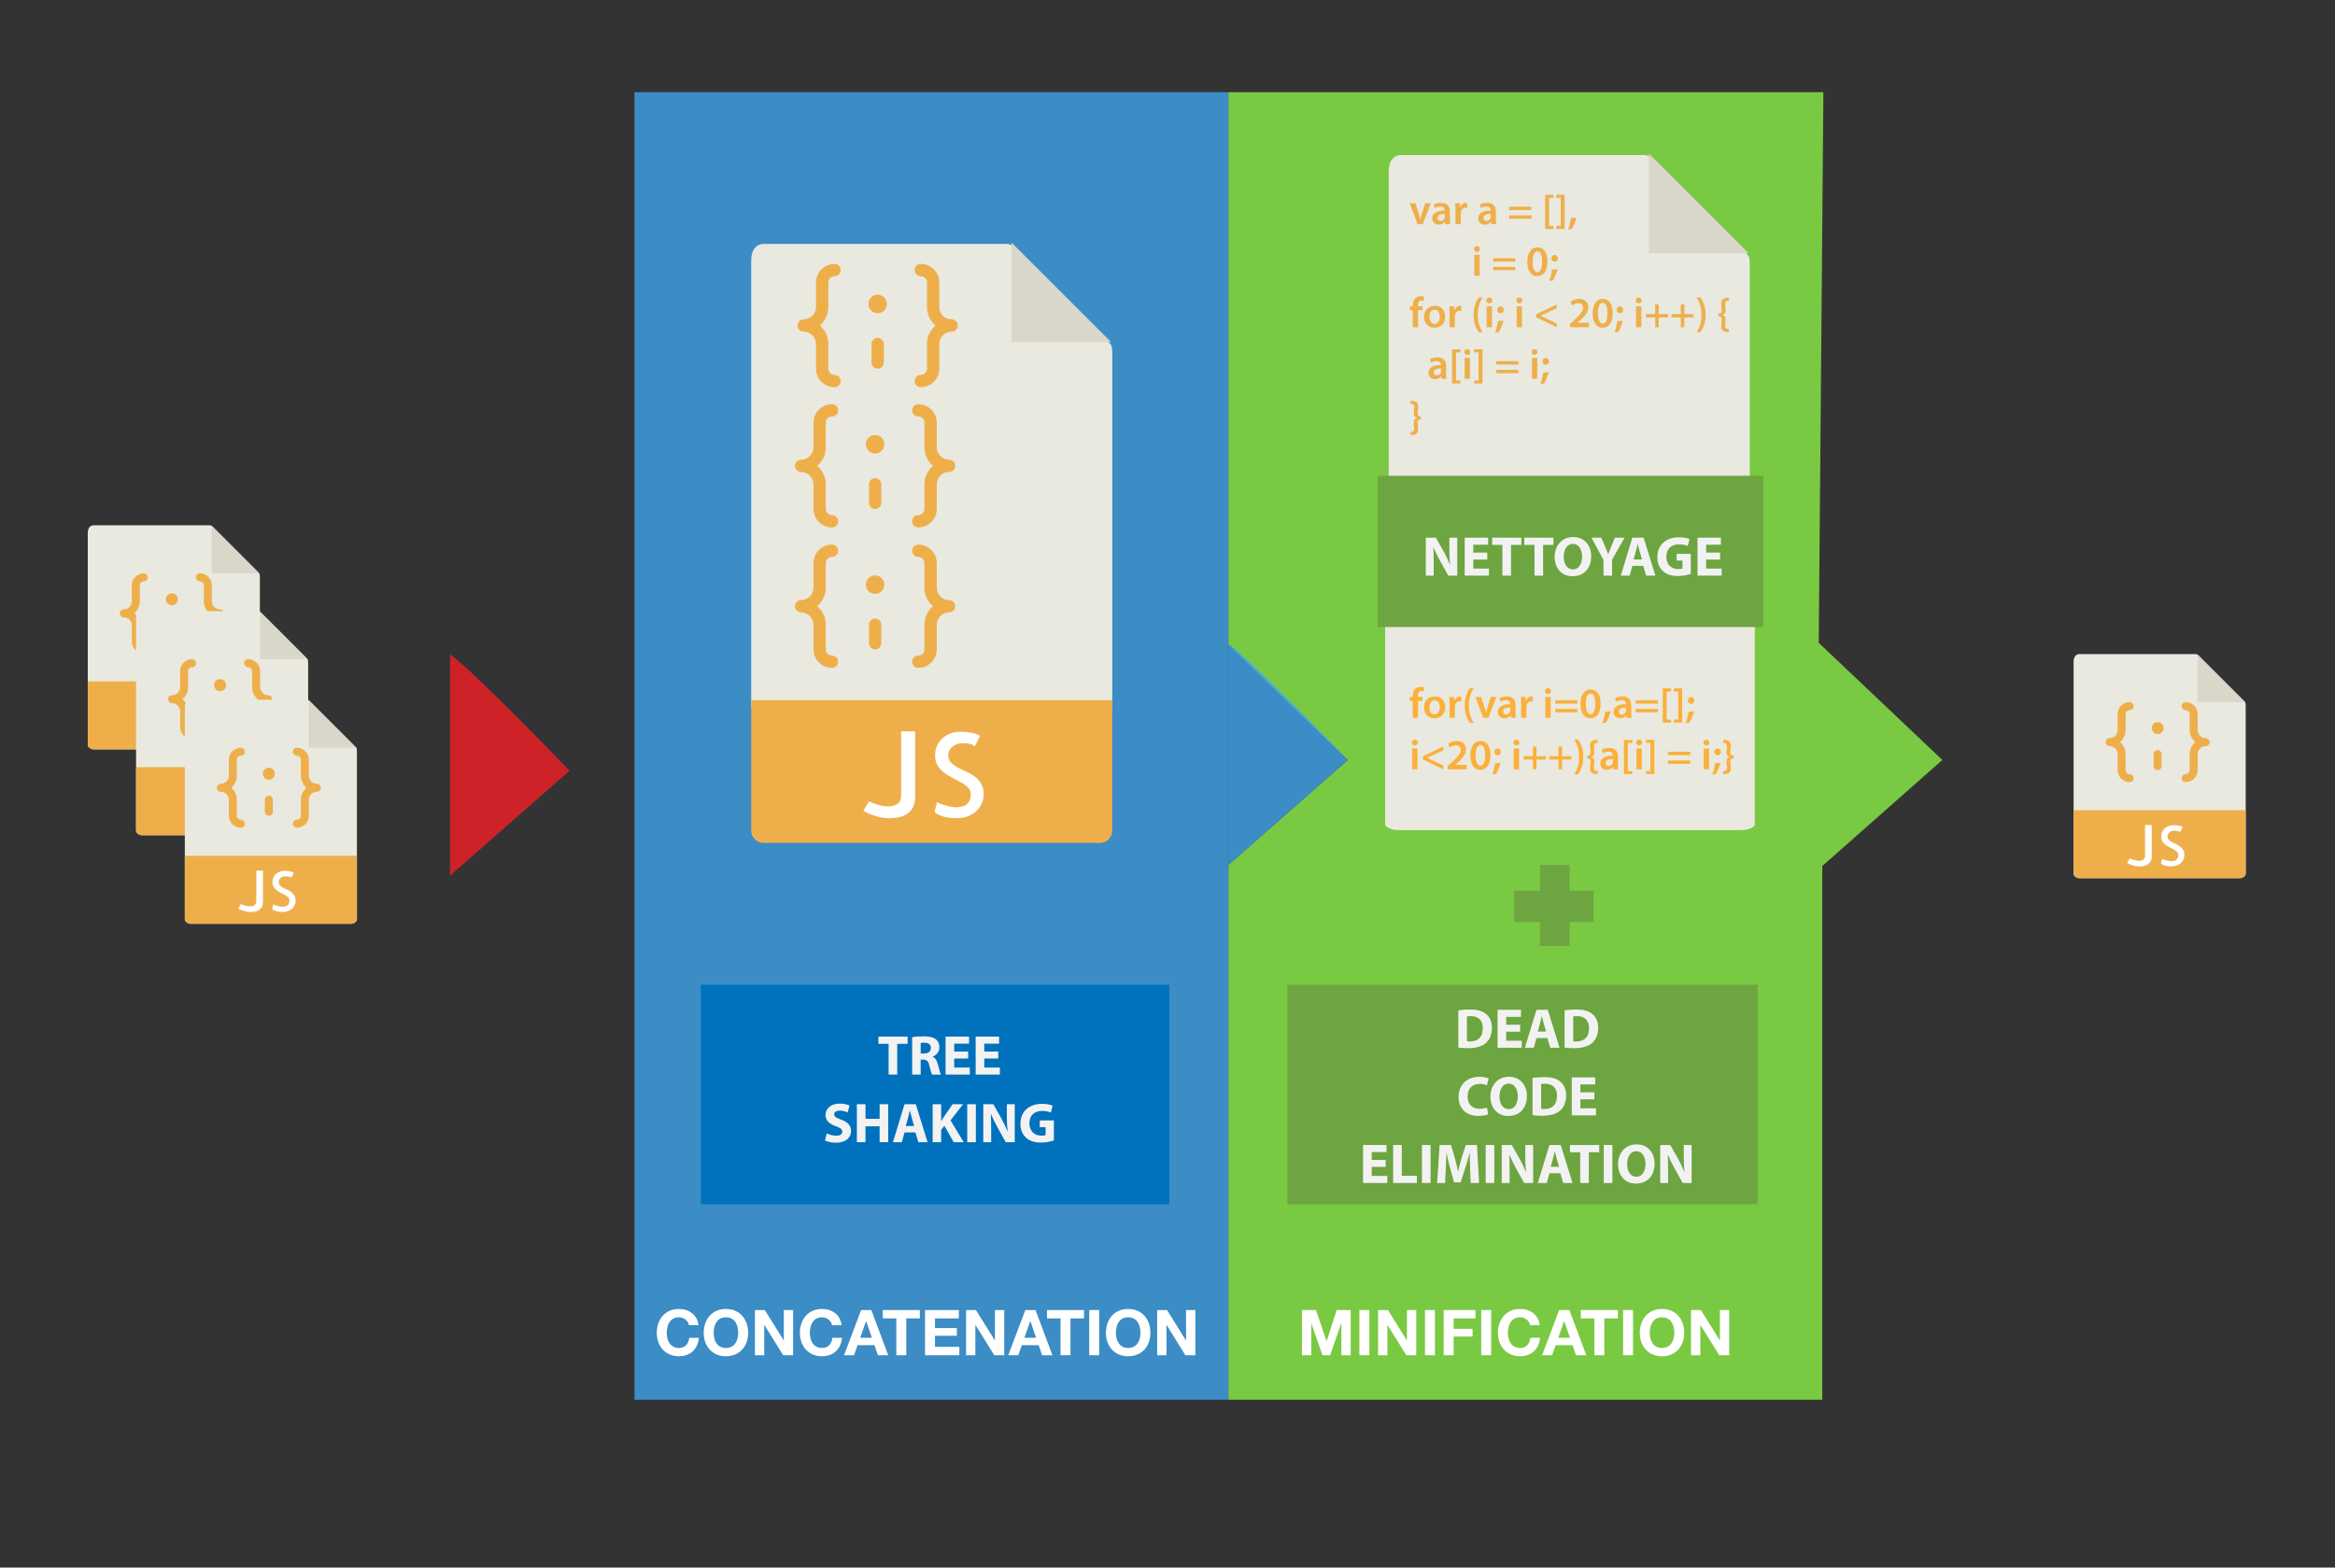 <?xml version="1.0" encoding="utf-8"?>
<!-- Generator: Adobe Illustrator 16.0.0, SVG Export Plug-In . SVG Version: 6.00 Build 0)  -->
<!DOCTYPE svg PUBLIC "-//W3C//DTD SVG 1.1//EN" "http://www.w3.org/Graphics/SVG/1.1/DTD/svg11.dtd">
<svg version="1.1" xmlns="http://www.w3.org/2000/svg" xmlns:xlink="http://www.w3.org/1999/xlink" x="0px" y="0px" width="1266px"
	 height="850px" viewBox="0 0 1266 850" enable-background="new 0 0 1266 850" xml:space="preserve">
<rect x="0" y="0" width="1266" height="850" fill="#333333" stroke="none"/>
<g id="min">
	<polygon fill="#7AC943" points="666,50 666,349.455 730.803,412.086 666,469.051 666,759 988,759 988,469.62 1053.11,412.086 
		986.105,348.583 988.615,50 	"/>
	<g>
		<path fill="#FFFFFF" d="M713.491,710.364l5.734,16.856h0.068l5.424-16.856h7.588v24.513h-5.047v-17.372h-0.068l-6.008,17.372
			h-4.154l-6.009-17.201h-0.068v17.201h-5.048v-24.513H713.491z"/>
		<path fill="#FFFFFF" d="M742.434,710.364v24.513h-5.391v-24.513H742.434z"/>
		<path fill="#FFFFFF" d="M752.528,710.364l10.23,16.444h0.07v-16.444h5.046v24.513h-5.391l-10.196-16.41h-0.068v16.41h-5.048
			v-24.513H752.528z"/>
		<path fill="#FFFFFF" d="M778.003,710.364v24.513h-5.391v-24.513H778.003z"/>
		<path fill="#FFFFFF" d="M799.977,710.364v4.532h-11.846v5.664h10.267v4.188h-10.267v10.128h-5.391v-24.513H799.977z"/>
		<path fill="#FFFFFF" d="M808.49,710.364v24.513H803.1v-24.513H808.49z"/>
		<path fill="#FFFFFF" d="M828.952,716.904c-0.32-0.516-0.721-0.967-1.201-1.357c-0.481-0.388-1.024-0.691-1.631-0.909
			c-0.607-0.217-1.242-0.325-1.906-0.325c-1.213,0-2.243,0.234-3.089,0.703c-0.848,0.469-1.534,1.099-2.061,1.889
			c-0.527,0.789-0.91,1.688-1.149,2.695c-0.241,1.007-0.362,2.049-0.362,3.124c0,1.03,0.121,2.031,0.362,3.004
			c0.239,0.974,0.622,1.849,1.149,2.627c0.526,0.777,1.213,1.402,2.061,1.87c0.846,0.47,1.876,0.705,3.089,0.705
			c1.648,0,2.936-0.503,3.862-1.512c0.927-1.007,1.494-2.335,1.7-3.982h5.218c-0.137,1.534-0.492,2.919-1.063,4.154
			c-0.572,1.236-1.328,2.29-2.266,3.159c-0.939,0.87-2.038,1.534-3.297,1.99c-1.259,0.458-2.644,0.688-4.154,0.688
			c-1.877,0-3.564-0.326-5.063-0.979c-1.5-0.652-2.764-1.55-3.794-2.695c-1.03-1.145-1.819-2.489-2.369-4.033
			c-0.549-1.546-0.823-3.211-0.823-4.996c0-1.831,0.274-3.53,0.823-5.099c0.55-1.567,1.339-2.936,2.369-4.104
			c1.03-1.167,2.294-2.082,3.794-2.746c1.499-0.663,3.187-0.995,5.063-0.995c1.351,0,2.627,0.194,3.829,0.584
			c1.201,0.389,2.276,0.956,3.227,1.698c0.949,0.744,1.734,1.665,2.352,2.764c0.619,1.099,1.007,2.358,1.168,3.777h-5.219
			C829.479,717.985,829.272,717.419,828.952,716.904z"/>
		<path fill="#FFFFFF" d="M850.891,710.364l9.168,24.513h-5.598l-1.854-5.459h-9.167l-1.923,5.459h-5.425l9.271-24.513H850.891z
			 M851.2,725.401l-3.091-8.995h-0.068l-3.193,8.995H851.2z"/>
		<path fill="#FFFFFF" d="M857.105,714.896v-4.532h20.084v4.532h-7.347v19.98h-5.39v-19.98H857.105z"/>
		<path fill="#FFFFFF" d="M885.396,710.364v24.513h-5.391v-24.513H885.396z"/>
		<path fill="#FFFFFF" d="M889.893,717.625c0.55-1.567,1.339-2.936,2.369-4.104c1.029-1.167,2.294-2.082,3.793-2.746
			c1.5-0.663,3.188-0.995,5.064-0.995c1.9,0,3.594,0.332,5.081,0.995c1.488,0.664,2.747,1.579,3.776,2.746
			c1.031,1.168,1.821,2.536,2.37,4.104c0.55,1.568,0.824,3.268,0.824,5.099c0,1.785-0.274,3.45-0.824,4.996
			c-0.549,1.544-1.339,2.889-2.37,4.033c-1.029,1.146-2.288,2.043-3.776,2.695c-1.487,0.652-3.181,0.979-5.081,0.979
			c-1.877,0-3.564-0.326-5.064-0.979c-1.499-0.652-2.764-1.55-3.793-2.695c-1.03-1.145-1.819-2.489-2.369-4.033
			c-0.549-1.546-0.824-3.211-0.824-4.996C889.068,720.893,889.344,719.193,889.893,717.625z M894.82,725.728
			c0.239,0.974,0.622,1.849,1.149,2.627c0.526,0.777,1.213,1.402,2.06,1.87c0.847,0.47,1.877,0.705,3.09,0.705
			s2.243-0.235,3.091-0.705c0.846-0.468,1.533-1.093,2.059-1.87c0.527-0.778,0.911-1.653,1.151-2.627
			c0.239-0.973,0.36-1.974,0.36-3.004c0-1.075-0.121-2.117-0.36-3.124c-0.24-1.007-0.624-1.906-1.151-2.695
			c-0.525-0.79-1.213-1.42-2.059-1.889c-0.848-0.469-1.878-0.703-3.091-0.703s-2.243,0.234-3.09,0.703s-1.533,1.099-2.06,1.889
			c-0.527,0.789-0.91,1.688-1.149,2.695c-0.241,1.007-0.362,2.049-0.362,3.124C894.458,723.754,894.579,724.755,894.82,725.728z"/>
		<path fill="#FFFFFF" d="M922.2,710.364l10.231,16.444h0.069v-16.444h5.046v24.513h-5.391l-10.196-16.41h-0.068v16.41h-5.048
			v-24.513H922.2z"/>
	</g>
	<g id="Calque_1">
	</g>
	<g>
		<g>
			<g>
				<path fill="#E9E9E0" d="M893.095,287.841H757.833c-3.765,0-6.818,1.896-6.818,5.581v153.787c0,0.999,3.054,2.899,6.818,2.899
					h186.773c3.766,0,6.82-1.9,6.82-2.899V325.448c0-2.019-0.434-2.668-1.201-3.146l-54.233-33.717
					C895.226,288.111,894.182,287.841,893.095,287.841z"/>
				<polygon fill="#D9D7CA" points="895.497,287.352 895.497,321.688 950.722,321.688 				"/>
			</g>
		</g>
		<g>
			<g>
				<path fill="#FBB03B" d="M765.968,389.227v-9.19h-1.535v-2.141h1.535v-0.488c0-1.466,0.396-2.932,1.373-3.862
					c0.838-0.792,1.978-1.094,2.955-1.094c0.768,0,1.372,0.116,1.838,0.279l-0.21,2.21c-0.302-0.117-0.697-0.209-1.209-0.209
					c-1.42,0-1.908,1.187-1.908,2.583v0.582h2.489v2.141h-2.466v9.19H765.968z"/>
				<path fill="#FBB03B" d="M783.583,383.457c0,4.165-2.932,6.026-5.816,6.026c-3.211,0-5.677-2.21-5.677-5.84
					c0-3.722,2.442-6.002,5.862-6.002C781.327,377.64,783.583,380.013,783.583,383.457z M775.045,383.573
					c0,2.187,1.069,3.839,2.814,3.839c1.63,0,2.769-1.605,2.769-3.885c0-1.769-0.79-3.793-2.745-3.793
					C775.858,379.734,775.045,381.688,775.045,383.573z"/>
				<path fill="#FBB03B" d="M785.938,381.549c0-1.536-0.023-2.629-0.093-3.653h2.489l0.094,2.164h0.093
					c0.559-1.605,1.884-2.419,3.094-2.419c0.279,0,0.443,0.023,0.675,0.07v2.699c-0.231-0.047-0.488-0.093-0.837-0.093
					c-1.373,0-2.304,0.884-2.56,2.164c-0.047,0.255-0.093,0.558-0.093,0.884v5.863h-2.862V381.549z"/>
				<path fill="#FBB03B" d="M799.039,373.104c-1.489,2.21-2.628,5.281-2.628,9.469c0,4.118,1.162,7.166,2.628,9.399h-2.094
					c-1.326-1.861-2.815-4.886-2.815-9.399c0.023-4.537,1.489-7.585,2.815-9.469H799.039z"/>
				<path fill="#FBB03B" d="M803.043,377.896l1.838,5.747c0.326,1.001,0.559,1.908,0.768,2.839h0.07
					c0.209-0.931,0.466-1.815,0.768-2.839l1.792-5.747h3.024l-4.328,11.331h-2.814l-4.212-11.331H803.043z"/>
				<path fill="#FBB03B" d="M819.288,389.227l-0.187-1.256h-0.069c-0.699,0.884-1.886,1.512-3.352,1.512
					c-2.279,0-3.559-1.652-3.559-3.374c0-2.862,2.535-4.305,6.724-4.281v-0.186c0-0.745-0.303-1.978-2.304-1.978
					c-1.116,0-2.28,0.349-3.048,0.837l-0.559-1.861c0.838-0.512,2.304-1,4.095-1c3.63,0,4.677,2.304,4.677,4.77v4.095
					c0,1.024,0.047,2.024,0.163,2.722H819.288z M818.915,383.689c-2.023-0.047-3.955,0.396-3.955,2.117
					c0,1.117,0.721,1.629,1.628,1.629c1.141,0,1.979-0.745,2.234-1.559c0.069-0.21,0.093-0.442,0.093-0.629V383.689z"/>
				<path fill="#FBB03B" d="M824.735,381.549c0-1.536-0.023-2.629-0.093-3.653h2.489l0.094,2.164h0.093
					c0.559-1.605,1.885-2.419,3.094-2.419c0.279,0,0.443,0.023,0.675,0.07v2.699c-0.231-0.047-0.488-0.093-0.837-0.093
					c-1.373,0-2.304,0.884-2.56,2.164c-0.046,0.255-0.093,0.558-0.093,0.884v5.863h-2.862V381.549z"/>
				<path fill="#FBB03B" d="M840.886,374.732c0,0.86-0.628,1.536-1.628,1.536c-0.954,0-1.582-0.675-1.582-1.536
					c0-0.884,0.651-1.559,1.605-1.559C840.258,373.173,840.862,373.848,840.886,374.732z M837.838,389.227v-11.331h2.886v11.331
					H837.838z"/>
				<path fill="#FBB03B" d="M843.191,381.549v-1.838h12.006v1.838H843.191z M843.191,386.249v-1.815h12.006v1.815H843.191z"/>
				<path fill="#FBB03B" d="M867.812,381.572c0,4.863-1.907,7.911-5.514,7.911c-3.49,0-5.352-3.165-5.374-7.771
					c0-4.7,2-7.864,5.536-7.864C866.114,373.848,867.812,377.105,867.812,381.572z M859.808,381.712
					c-0.023,3.676,1.001,5.584,2.583,5.584c1.676,0,2.56-2.048,2.56-5.677c0-3.513-0.837-5.584-2.56-5.584
					C860.855,376.035,859.784,377.919,859.808,381.712z"/>
				<path fill="#FBB03B" d="M868.793,392.042c0.628-1.769,1.257-4.211,1.559-6.143l3.002-0.233c-0.651,2.188-1.699,4.7-2.606,6.189
					L868.793,392.042z"/>
				<path fill="#FBB03B" d="M882.011,389.227l-0.187-1.256h-0.069c-0.699,0.884-1.886,1.512-3.352,1.512
					c-2.279,0-3.56-1.652-3.56-3.374c0-2.862,2.536-4.305,6.724-4.281v-0.186c0-0.745-0.302-1.978-2.304-1.978
					c-1.115,0-2.279,0.349-3.047,0.837l-0.559-1.861c0.838-0.512,2.304-1,4.095-1c3.63,0,4.677,2.304,4.677,4.77v4.095
					c0,1.024,0.047,2.024,0.163,2.722H882.011z M881.638,383.689c-2.023-0.047-3.955,0.396-3.955,2.117
					c0,1.117,0.721,1.629,1.629,1.629c1.14,0,1.978-0.745,2.233-1.559c0.069-0.21,0.093-0.442,0.093-0.629V383.689z"/>
				<path fill="#FBB03B" d="M886.854,381.549v-1.838h12.005v1.838H886.854z M886.854,386.249v-1.815h12.005v1.815H886.854z"/>
				<path fill="#FBB03B" d="M901.516,391.833V373.29h4.537v1.652h-2.42v15.263h2.42v1.628H901.516z"/>
				<path fill="#FBB03B" d="M912.057,373.266v18.567h-4.514v-1.652h2.397v-15.263h-2.397v-1.652H912.057z"/>
				<path fill="#FBB03B" d="M913.99,392.042c0.651-1.769,1.279-4.211,1.559-6.143l3.001-0.233c-0.675,2.188-1.698,4.7-2.606,6.189
					L913.99,392.042z M915.153,379.827c0-1.07,0.721-1.838,1.744-1.838c1.048,0,1.745,0.768,1.769,1.838
					c0,1.047-0.697,1.815-1.769,1.815C915.852,381.642,915.129,380.875,915.153,379.827z"/>
				<path fill="#FBB03B" d="M768.689,402.662c0,0.86-0.628,1.535-1.628,1.535c-0.953,0-1.581-0.675-1.581-1.535
					c0-0.884,0.65-1.559,1.604-1.559C768.062,401.103,768.667,401.777,768.689,402.662z M765.643,417.156v-11.331h2.885v11.331
					H765.643z"/>
				<path fill="#FBB03B" d="M771.485,410.13l11.028-5.351v2.093l-8.749,4.072v0.046l8.749,4.096v2.07l-11.028-5.352V410.13z"/>
				<path fill="#FBB03B" d="M784.937,417.156v-1.745l1.791-1.651c3.561-3.304,5.235-5.119,5.259-7.119
					c0-1.35-0.721-2.537-2.698-2.537c-1.326,0-2.467,0.675-3.234,1.257l-0.838-2.024c1.094-0.884,2.746-1.559,4.653-1.559
					c3.351,0,4.979,2.117,4.979,4.584c0,2.652-1.908,4.793-4.538,7.235l-1.325,1.141v0.046h6.212v2.373H784.937z"/>
				<path fill="#FBB03B" d="M808.091,409.501c0,4.864-1.908,7.911-5.514,7.911c-3.49,0-5.352-3.164-5.375-7.771
					c0-4.7,2-7.864,5.537-7.864C806.393,401.777,808.091,405.035,808.091,409.501z M800.087,409.642
					c-0.023,3.676,1.001,5.584,2.583,5.584c1.675,0,2.56-2.047,2.56-5.678c0-3.513-0.838-5.584-2.56-5.584
					C801.134,403.964,800.063,405.849,800.087,409.642z"/>
				<path fill="#FBB03B" d="M809.072,419.971c0.651-1.767,1.279-4.211,1.559-6.142l3.001-0.232c-0.675,2.187-1.699,4.7-2.606,6.189
					L809.072,419.971z M810.235,407.756c0-1.069,0.721-1.837,1.744-1.837c1.048,0,1.745,0.768,1.769,1.837
					c0,1.048-0.698,1.816-1.769,1.816C810.933,409.572,810.211,408.804,810.235,407.756z"/>
				<path fill="#FBB03B" d="M823.778,402.662c0,0.86-0.628,1.535-1.628,1.535c-0.954,0-1.582-0.675-1.582-1.535
					c0-0.884,0.651-1.559,1.605-1.559C823.15,401.103,823.755,401.777,823.778,402.662z M820.73,417.156v-11.331h2.886v11.331
					H820.73z"/>
				<path fill="#FBB03B" d="M833.041,404.779v5.258h5.049v1.814h-5.049v5.305h-1.908v-5.305h-5.049v-1.814h5.049v-5.258H833.041z"/>
				<path fill="#FBB03B" d="M846.911,404.779v5.258h5.049v1.814h-5.049v5.305h-1.907v-5.305h-5.049v-1.814h5.049v-5.258H846.911z"/>
				<path fill="#FBB03B" d="M853.547,419.901c1.466-2.21,2.606-5.305,2.606-9.445c0-4.142-1.141-7.189-2.606-9.423h2.07
					c1.351,1.861,2.84,4.886,2.84,9.447c-0.023,4.537-1.489,7.538-2.84,9.422H853.547z"/>
				<path fill="#FBB03B" d="M860.575,409.711c1.629-0.023,1.814-0.907,1.814-1.652c0-0.604-0.069-1.232-0.139-1.861
					c-0.093-0.651-0.164-1.279-0.164-1.884c0-2.188,1.396-3.118,3.468-3.118h0.674v1.675h-0.418c-1.21,0-1.629,0.675-1.629,1.815
					c0,0.465,0.07,0.954,0.163,1.466c0.046,0.512,0.139,1.07,0.139,1.676c0.023,1.628-0.674,2.325-1.86,2.604v0.048
					c1.187,0.279,1.884,1,1.86,2.628c0,0.63-0.093,1.187-0.139,1.699c-0.093,0.512-0.163,1-0.163,1.466
					c0,1.163,0.466,1.838,1.629,1.838h0.418v1.652h-0.674c-2.024,0-3.468-0.838-3.468-3.188c0-0.582,0.071-1.233,0.164-1.861
					c0.069-0.628,0.139-1.233,0.139-1.838c0-0.676-0.186-1.63-1.814-1.652V409.711z"/>
				<path fill="#FBB03B" d="M874.816,417.156l-0.187-1.256h-0.069c-0.699,0.884-1.886,1.512-3.352,1.512
					c-2.279,0-3.56-1.652-3.56-3.373c0-2.862,2.537-4.305,6.725-4.281v-0.186c0-0.745-0.303-1.979-2.304-1.979
					c-1.116,0-2.279,0.349-3.048,0.838l-0.559-1.862c0.838-0.512,2.304-1,4.096-1c3.629,0,4.677,2.304,4.677,4.77v4.096
					c0,1.023,0.046,2.024,0.162,2.722H874.816z M874.443,411.618c-2.023-0.046-3.955,0.396-3.955,2.119
					c0,1.115,0.721,1.628,1.63,1.628c1.139,0,1.977-0.745,2.232-1.559c0.069-0.21,0.093-0.443,0.093-0.628V411.618z"/>
				<path fill="#FBB03B" d="M880.451,419.763v-18.544h4.536v1.652h-2.419v15.263h2.419v1.629H880.451z"/>
				<path fill="#FBB03B" d="M890.316,402.662c0,0.86-0.628,1.535-1.628,1.535c-0.953,0-1.581-0.675-1.581-1.535
					c0-0.884,0.65-1.559,1.604-1.559C889.688,401.103,890.294,401.777,890.316,402.662z M887.27,417.156v-11.331h2.885v11.331
					H887.27z"/>
				<path fill="#FBB03B" d="M896.951,401.196v18.567h-4.515v-1.652h2.397v-15.263h-2.397v-1.652H896.951z"/>
				<path fill="#FBB03B" d="M904.445,409.479v-1.838h12.005v1.838H904.445z M904.445,414.179v-1.815h12.005v1.815H904.445z"/>
				<path fill="#FBB03B" d="M926.785,402.662c0,0.86-0.628,1.535-1.628,1.535c-0.953,0-1.581-0.675-1.581-1.535
					c0-0.884,0.65-1.559,1.604-1.559C926.157,401.103,926.763,401.777,926.785,402.662z M923.738,417.156v-11.331h2.885v11.331
					H923.738z"/>
				<path fill="#FBB03B" d="M928.348,419.971c0.651-1.767,1.279-4.211,1.559-6.142l3.001-0.232c-0.674,2.187-1.698,4.7-2.605,6.189
					L928.348,419.971z M929.511,407.756c0-1.069,0.721-1.837,1.744-1.837c1.048,0,1.745,0.768,1.769,1.837
					c0,1.048-0.697,1.816-1.769,1.816C930.209,409.572,929.486,408.804,929.511,407.756z"/>
				<path fill="#FBB03B" d="M939.959,411.224c-1.605,0.022-1.814,0.977-1.814,1.652c0,0.604,0.092,1.21,0.163,1.838
					c0.069,0.628,0.162,1.279,0.162,1.861c0,2.35-1.442,3.188-3.466,3.188h-0.676v-1.652h0.42c1.163-0.023,1.604-0.675,1.604-1.838
					c0-0.466-0.069-0.954-0.139-1.466c-0.071-0.513-0.141-1.069-0.141-1.699c-0.023-1.628,0.675-2.349,1.838-2.628v-0.048
					c-1.163-0.279-1.861-0.977-1.838-2.604c0-0.605,0.069-1.164,0.141-1.676c0.069-0.512,0.139-1,0.139-1.466
					c0-1.14-0.418-1.792-1.604-1.815h-0.42v-1.675h0.676c2.069,0,3.466,0.93,3.466,3.118c0,0.605-0.093,1.233-0.162,1.884
					c-0.071,0.629-0.163,1.257-0.163,1.861c0,0.745,0.209,1.629,1.814,1.652V411.224z"/>
			</g>
		</g>
	</g>
	<g>
		<g>
			<path fill="#E9E9E0" d="M891.719,84.074H759.594c-3.679,0-6.661,2.98-6.661,8.769v241.631c0,1.568,2.982,4.555,6.661,4.555
				h182.443c3.679,0,6.661-2.986,6.661-4.555V143.16c0-3.172-0.423-4.191-1.171-4.942L894.55,85.242
				C893.8,84.497,892.78,84.074,891.719,84.074z"/>
			<polygon fill="#D9D7CA" points="894.064,83.305 894.064,137.252 948.01,137.252 			"/>
		</g>
		<g>
			<polygon display="none" fill="#F2F2F2" points="1000,269 876.113,269 721,269 721,53 1000,53 			"/>
			<g>
				<path fill="#EEAF4B" d="M767.457,110.243l1.838,5.747c0.327,1,0.559,1.908,0.769,2.839h0.069
					c0.21-0.931,0.466-1.815,0.769-2.839l1.791-5.747h3.024l-4.328,11.331h-2.814l-4.211-11.331H767.457z"/>
				<path fill="#EEAF4B" d="M783.702,121.573l-0.187-1.256h-0.069c-0.699,0.884-1.886,1.512-3.352,1.512
					c-2.279,0-3.56-1.652-3.56-3.374c0-2.862,2.536-4.304,6.725-4.281v-0.186c0-0.744-0.303-1.978-2.304-1.978
					c-1.116,0-2.279,0.349-3.048,0.837l-0.559-1.861c0.838-0.512,2.304-1.001,4.096-1.001c3.629,0,4.677,2.304,4.677,4.77v4.095
					c0,1.023,0.046,2.023,0.162,2.722H783.702z M783.329,116.036c-2.023-0.047-3.955,0.395-3.955,2.117
					c0,1.117,0.721,1.628,1.629,1.628c1.14,0,1.978-0.745,2.233-1.559c0.069-0.209,0.093-0.442,0.093-0.628V116.036z"/>
				<path fill="#EEAF4B" d="M789.149,113.895c0-1.535-0.022-2.628-0.093-3.652h2.489l0.094,2.164h0.093
					c0.559-1.605,1.885-2.42,3.095-2.42c0.279,0,0.442,0.023,0.674,0.07v2.699c-0.231-0.047-0.487-0.093-0.837-0.093
					c-1.373,0-2.304,0.884-2.56,2.164c-0.046,0.255-0.093,0.558-0.093,0.884v5.863h-2.862V113.895z"/>
				<path fill="#EEAF4B" d="M808.628,121.573l-0.187-1.256h-0.069c-0.699,0.884-1.886,1.512-3.352,1.512
					c-2.279,0-3.56-1.652-3.56-3.374c0-2.862,2.536-4.304,6.725-4.281v-0.186c0-0.744-0.303-1.978-2.304-1.978
					c-1.116,0-2.279,0.349-3.048,0.837l-0.559-1.861c0.838-0.512,2.304-1.001,4.096-1.001c3.629,0,4.677,2.304,4.677,4.77v4.095
					c0,1.023,0.046,2.023,0.162,2.722H808.628z M808.255,116.036c-2.023-0.047-3.955,0.395-3.955,2.117
					c0,1.117,0.721,1.628,1.63,1.628c1.139,0,1.977-0.745,2.232-1.559c0.069-0.209,0.093-0.442,0.093-0.628V116.036z"/>
				<path fill="#EEAF4B" d="M818.288,113.895v-1.838h12.005v1.838H818.288z M818.288,118.595v-1.814h12.005v1.814H818.288z"/>
				<path fill="#EEAF4B" d="M837.768,124.18v-18.544h4.536v1.652h-2.419v15.263h2.419v1.629H837.768z"/>
				<path fill="#EEAF4B" d="M848.309,105.613v18.567h-4.515v-1.653h2.397v-15.262h-2.397v-1.652H848.309z"/>
				<path fill="#EEAF4B" d="M850.242,124.389c0.628-1.769,1.256-4.211,1.559-6.142l3.001-0.233c-0.651,2.187-1.699,4.7-2.606,6.189
					L850.242,124.389z"/>
				<path fill="#EEAF4B" d="M802.41,135.007c0,0.86-0.628,1.536-1.628,1.536c-0.954,0-1.582-0.675-1.582-1.536
					c0-0.884,0.651-1.559,1.604-1.559C801.782,133.448,802.387,134.123,802.41,135.007z M799.362,149.502v-11.331h2.886v11.331
					H799.362z"/>
				<path fill="#EEAF4B" d="M809.533,141.824v-1.838h12.005v1.838H809.533z M809.533,146.524v-1.815h12.005v1.815H809.533z"/>
				<path fill="#EEAF4B" d="M838.971,141.848c0,4.862-1.908,7.911-5.514,7.911c-3.49,0-5.352-3.165-5.375-7.771
					c0-4.7,2-7.864,5.537-7.864C837.272,134.123,838.971,137.381,838.971,141.848z M830.967,141.987
					c-0.023,3.676,1.001,5.584,2.583,5.584c1.675,0,2.56-2.048,2.56-5.677c0-3.513-0.838-5.584-2.56-5.584
					C832.014,136.31,830.943,138.195,830.967,141.987z"/>
				<path fill="#EEAF4B" d="M839.952,152.317c0.65-1.768,1.279-4.211,1.559-6.142l3.001-0.233c-0.675,2.188-1.699,4.7-2.606,6.189
					L839.952,152.317z M841.115,140.103c0-1.07,0.721-1.838,1.744-1.838c1.047,0,1.745,0.768,1.769,1.838
					c0,1.047-0.698,1.815-1.769,1.815C841.812,141.917,841.091,141.149,841.115,140.103z"/>
				<path fill="#EEAF4B" d="M765.968,177.432v-9.19h-1.535v-2.14h1.535v-0.488c0-1.466,0.396-2.932,1.373-3.862
					c0.838-0.792,1.978-1.094,2.955-1.094c0.768,0,1.372,0.117,1.838,0.279l-0.21,2.21c-0.302-0.116-0.697-0.209-1.209-0.209
					c-1.42,0-1.908,1.187-1.908,2.583v0.582h2.489v2.14h-2.466v9.19H765.968z"/>
				<path fill="#EEAF4B" d="M783.583,171.662c0,4.165-2.932,6.026-5.816,6.026c-3.211,0-5.677-2.21-5.677-5.84
					c0-3.723,2.442-6.003,5.862-6.003C781.327,165.845,783.583,168.218,783.583,171.662z M775.045,171.778
					c0,2.188,1.069,3.839,2.814,3.839c1.63,0,2.769-1.605,2.769-3.886c0-1.768-0.79-3.792-2.745-3.792
					C775.858,167.939,775.045,169.893,775.045,171.778z"/>
				<path fill="#EEAF4B" d="M785.938,169.753c0-1.535-0.023-2.628-0.093-3.652h2.489l0.094,2.164h0.093
					c0.559-1.605,1.884-2.42,3.094-2.42c0.279,0,0.443,0.023,0.675,0.07v2.699c-0.231-0.047-0.488-0.093-0.837-0.093
					c-1.373,0-2.304,0.884-2.56,2.164c-0.047,0.255-0.093,0.558-0.093,0.884v5.863h-2.862V169.753z"/>
				<path fill="#EEAF4B" d="M803.856,161.308c-1.489,2.21-2.63,5.281-2.63,9.469c0,4.118,1.164,7.166,2.63,9.399h-2.095
					c-1.325-1.861-2.814-4.885-2.814-9.399c0.023-4.537,1.489-7.585,2.814-9.469H803.856z"/>
				<path fill="#EEAF4B" d="M809.093,162.937c0,0.86-0.628,1.535-1.628,1.535c-0.954,0-1.582-0.675-1.582-1.535
					c0-0.884,0.651-1.559,1.605-1.559C808.465,161.378,809.069,162.053,809.093,162.937z M806.045,177.432v-11.331h2.886v11.331
					H806.045z"/>
				<path fill="#EEAF4B" d="M810.655,180.247c0.65-1.768,1.279-4.211,1.559-6.142l3.001-0.233c-0.675,2.187-1.699,4.7-2.606,6.189
					L810.655,180.247z M811.818,168.032c0-1.07,0.721-1.838,1.744-1.838c1.047,0,1.745,0.768,1.769,1.838
					c0,1.047-0.698,1.814-1.769,1.814C812.516,169.847,811.794,169.079,811.818,168.032z"/>
				<path fill="#EEAF4B" d="M825.361,162.937c0,0.86-0.628,1.535-1.628,1.535c-0.954,0-1.582-0.675-1.582-1.535
					c0-0.884,0.651-1.559,1.604-1.559C824.733,161.378,825.338,162.053,825.361,162.937z M822.313,177.432v-11.331h2.886v11.331
					H822.313z"/>
				<path fill="#EEAF4B" d="M832.974,170.405l11.028-5.351v2.094l-8.749,4.071v0.047l8.749,4.094v2.071l-11.028-5.351V170.405z"/>
				<path fill="#EEAF4B" d="M851.242,177.432v-1.745l1.791-1.652c3.561-3.304,5.235-5.118,5.259-7.12
					c0-1.35-0.721-2.536-2.698-2.536c-1.326,0-2.467,0.675-3.234,1.257l-0.838-2.024c1.094-0.884,2.746-1.559,4.653-1.559
					c3.351,0,4.979,2.117,4.979,4.583c0,2.652-1.908,4.793-4.538,7.236l-1.325,1.14v0.046h6.212v2.373H851.242z"/>
				<path fill="#EEAF4B" d="M874.396,169.777c0,4.862-1.908,7.911-5.514,7.911c-3.49,0-5.352-3.165-5.375-7.771
					c0-4.7,2-7.864,5.537-7.864C872.698,162.053,874.396,165.31,874.396,169.777z M866.393,169.917
					c-0.023,3.676,1.001,5.583,2.583,5.583c1.675,0,2.56-2.047,2.56-5.677c0-3.514-0.838-5.584-2.56-5.584
					C867.439,164.239,866.369,166.124,866.393,169.917z"/>
				<path fill="#EEAF4B" d="M875.378,180.247c0.65-1.768,1.279-4.211,1.559-6.142l3.001-0.233c-0.675,2.187-1.699,4.7-2.606,6.189
					L875.378,180.247z M876.541,168.032c0-1.07,0.721-1.838,1.744-1.838c1.048,0,1.745,0.768,1.769,1.838
					c0,1.047-0.698,1.814-1.769,1.814C877.238,169.847,876.517,169.079,876.541,168.032z"/>
				<path fill="#EEAF4B" d="M890.084,162.937c0,0.86-0.628,1.535-1.628,1.535c-0.954,0-1.582-0.675-1.582-1.535
					c0-0.884,0.651-1.559,1.604-1.559C889.456,161.378,890.061,162.053,890.084,162.937z M887.036,177.432v-11.331h2.886v11.331
					H887.036z"/>
				<path fill="#EEAF4B" d="M899.346,165.054v5.258h5.05v1.815h-5.05v5.305h-1.907v-5.305h-5.049v-1.815h5.049v-5.258H899.346z"/>
				<path fill="#EEAF4B" d="M913.217,165.054v5.258h5.049v1.815h-5.049v5.305h-1.907v-5.305h-5.049v-1.815h5.049v-5.258H913.217z"/>
				<path fill="#EEAF4B" d="M919.853,180.177c1.466-2.209,2.606-5.304,2.606-9.446s-1.141-7.189-2.606-9.423h2.07
					c1.351,1.861,2.84,4.886,2.84,9.446c-0.023,4.537-1.489,7.539-2.84,9.422H919.853z"/>
				<path fill="#EEAF4B" d="M931.697,169.986c1.63-0.023,1.815-0.907,1.815-1.652c0-0.605-0.069-1.233-0.14-1.861
					c-0.093-0.651-0.163-1.279-0.163-1.884c0-2.188,1.396-3.118,3.467-3.118h0.675v1.675h-0.418c-1.21,0-1.63,0.675-1.63,1.815
					c0,0.465,0.071,0.954,0.163,1.466c0.047,0.512,0.14,1.07,0.14,1.675c0.023,1.629-0.675,2.327-1.861,2.606v0.046
					c1.187,0.279,1.885,1,1.861,2.629c0,0.628-0.093,1.187-0.14,1.698c-0.092,0.512-0.163,1.001-0.163,1.466
					c0,1.163,0.466,1.837,1.63,1.837h0.418v1.652h-0.675c-2.024,0-3.467-0.837-3.467-3.188c0-0.582,0.07-1.233,0.163-1.861
					c0.07-0.629,0.14-1.234,0.14-1.839c0-0.674-0.186-1.628-1.815-1.652V169.986z"/>
				<path fill="#EEAF4B" d="M781.652,205.361l-0.187-1.256h-0.069c-0.699,0.884-1.886,1.512-3.352,1.512
					c-2.279,0-3.559-1.652-3.559-3.374c0-2.862,2.535-4.305,6.724-4.281v-0.186c0-0.745-0.303-1.978-2.304-1.978
					c-1.116,0-2.279,0.349-3.048,0.837l-0.559-1.861c0.838-0.512,2.304-1,4.095-1c3.63,0,4.678,2.304,4.678,4.77v4.095
					c0,1.024,0.046,2.024,0.162,2.722H781.652z M781.279,199.823c-2.023-0.047-3.955,0.396-3.955,2.117
					c0,1.117,0.721,1.629,1.628,1.629c1.141,0,1.979-0.745,2.234-1.559c0.069-0.21,0.093-0.442,0.093-0.629V199.823z"/>
				<path fill="#EEAF4B" d="M787.286,207.967v-18.544h4.537v1.652h-2.42v15.263h2.42v1.628H787.286z"/>
				<path fill="#EEAF4B" d="M797.152,190.866c0,0.86-0.628,1.536-1.628,1.536c-0.954,0-1.582-0.675-1.582-1.536
					c0-0.884,0.651-1.559,1.605-1.559C796.524,189.307,797.129,189.981,797.152,190.866z M794.104,205.361V194.03h2.886v11.331
					H794.104z"/>
				<path fill="#EEAF4B" d="M803.787,189.4v18.567h-4.514v-1.652h2.396v-15.263h-2.396V189.4H803.787z"/>
				<path fill="#EEAF4B" d="M811.28,197.683v-1.838h12.006v1.838H811.28z M811.28,202.383v-1.815h12.006v1.815H811.28z"/>
				<path fill="#EEAF4B" d="M833.621,190.866c0,0.86-0.628,1.536-1.628,1.536c-0.954,0-1.582-0.675-1.582-1.536
					c0-0.884,0.651-1.559,1.605-1.559C832.993,189.307,833.598,189.981,833.621,190.866z M830.573,205.361V194.03h2.886v11.331
					H830.573z"/>
				<path fill="#EEAF4B" d="M835.184,208.176c0.651-1.768,1.279-4.211,1.559-6.142l3.001-0.233c-0.675,2.188-1.699,4.7-2.606,6.189
					L835.184,208.176z M836.347,195.961c0-1.07,0.721-1.838,1.744-1.838c1.048,0,1.745,0.768,1.769,1.838
					c0,1.047-0.698,1.815-1.769,1.815C837.044,197.776,836.322,197.008,836.347,195.961z"/>
				<path fill="#EEAF4B" d="M770.412,227.356c-1.605,0.023-1.814,0.978-1.814,1.652c0,0.605,0.092,1.21,0.163,1.838
					c0.069,0.628,0.162,1.279,0.162,1.861c0,2.35-1.442,3.187-3.466,3.187h-0.676v-1.652h0.42c1.163-0.023,1.604-0.674,1.604-1.838
					c0-0.465-0.069-0.954-0.139-1.466c-0.071-0.512-0.141-1.07-0.141-1.698c-0.023-1.628,0.675-2.35,1.838-2.629v-0.046
					c-1.163-0.279-1.861-0.977-1.838-2.606c0-0.605,0.069-1.163,0.141-1.675c0.069-0.512,0.139-1.001,0.139-1.466
					c0-1.14-0.418-1.792-1.604-1.814h-0.42v-1.675h0.676c2.069,0,3.466,0.931,3.466,3.118c0,0.604-0.093,1.233-0.162,1.884
					c-0.071,0.628-0.163,1.256-0.163,1.861c0,0.745,0.209,1.629,1.814,1.652V227.356z"/>
			</g>
			<polyline fill="#F2F2F2" points="909.604,317.47 934.299,269 882,269 			"/>
		</g>
		<g>
			<rect x="747" y="258" fill="#6DA541" width="209" height="82"/>
			<g>
				<path fill="#F2F2F2" d="M773.052,312.131v-20.587h5.437l4.276,7.544c1.222,2.168,2.444,4.735,3.36,7.056h0.092
					c-0.306-2.718-0.397-5.498-0.397-8.583v-6.017h4.276v20.587h-4.887l-4.399-7.942c-1.221-2.2-2.565-4.857-3.573-7.27
					l-0.092,0.031c0.122,2.719,0.184,5.62,0.184,8.98v6.201H773.052z"/>
				<path fill="#F2F2F2" d="M806.378,303.426h-7.575v4.887h8.46v3.818h-13.134v-20.587h12.707v3.817h-8.033v4.277h7.575V303.426z"/>
				<path fill="#F2F2F2" d="M814.564,295.454h-5.528v-3.91h15.823v3.91h-5.621v16.678h-4.674V295.454z"/>
				<path fill="#F2F2F2" d="M831.976,295.454h-5.528v-3.91h15.823v3.91h-5.621v16.678h-4.674V295.454z"/>
				<path fill="#F2F2F2" d="M862.706,301.624c0,6.751-4.093,10.844-10.109,10.844c-6.109,0-9.683-4.613-9.683-10.478
					c0-6.17,3.939-10.782,10.018-10.782C859.255,291.208,862.706,295.942,862.706,301.624z M847.83,301.898
					c0,4.032,1.895,6.873,5.01,6.873c3.146,0,4.949-2.993,4.949-6.995c0-3.696-1.771-6.872-4.979-6.872
					C849.664,294.904,847.83,297.897,847.83,301.898z"/>
				<path fill="#F2F2F2" d="M869.398,312.131v-8.431l-6.507-12.157h5.315l2.107,4.948c0.641,1.497,1.068,2.596,1.588,3.94h0.062
					c0.458-1.283,0.946-2.474,1.558-3.94l2.077-4.948h5.223l-6.781,12.004v8.583H869.398z"/>
				<path fill="#F2F2F2" d="M885.038,306.847l-1.466,5.284h-4.826l6.292-20.587h6.109l6.384,20.587h-5.009l-1.588-5.284H885.038z
					 M890.263,303.365l-1.284-4.368c-0.366-1.222-0.732-2.749-1.038-3.971h-0.061c-0.306,1.222-0.612,2.78-0.948,3.971l-1.221,4.368
					H890.263z"/>
				<path fill="#F2F2F2" d="M916.716,311.185c-1.437,0.488-4.154,1.16-6.873,1.16c-3.757,0-6.476-0.946-8.369-2.779
					c-1.895-1.771-2.933-4.459-2.901-7.483c0.03-6.842,5.01-10.752,11.76-10.752c2.656,0,4.703,0.519,5.711,1.007l-0.977,3.727
					c-1.131-0.489-2.535-0.886-4.796-0.886c-3.879,0-6.812,2.2-6.812,6.659c0,4.246,2.657,6.75,6.476,6.75
					c1.069,0,1.925-0.122,2.291-0.306v-4.307h-3.177v-3.635h7.667V311.185z"/>
				<path fill="#F2F2F2" d="M932.601,303.426h-7.575v4.887h8.46v3.818h-13.134v-20.587h12.707v3.817h-8.033v4.277h7.575V303.426z"/>
			</g>
		</g>
	</g>
</g>
<g id="concat">
	<g>
		<g>
			<rect x="344" y="50" opacity="0.75" fill="#3FA9F5" width="322" height="709"/>
			<path opacity="0.75" fill="#3FA9F5" d="M666,348.962c13,9.238,64.803,63.124,64.803,63.124L666,469.051V348.962z"/>
		</g>
		<g>
			<path fill="#FFFFFF" d="M372.89,716.904c-0.321-0.516-0.722-0.967-1.202-1.357c-0.481-0.388-1.025-0.691-1.631-0.909
				c-0.606-0.217-1.242-0.325-1.905-0.325c-1.214,0-2.244,0.234-3.091,0.703c-0.846,0.469-1.534,1.099-2.06,1.889
				c-0.527,0.789-0.91,1.688-1.15,2.695c-0.241,1.007-0.361,2.049-0.361,3.124c0,1.03,0.12,2.031,0.361,3.004
				c0.24,0.974,0.623,1.849,1.15,2.627c0.526,0.777,1.213,1.402,2.06,1.87c0.847,0.47,1.877,0.705,3.091,0.705
				c1.648,0,2.935-0.503,3.862-1.512c0.927-1.007,1.493-2.335,1.699-3.982h5.219c-0.137,1.534-0.493,2.919-1.064,4.154
				c-0.572,1.236-1.328,2.29-2.266,3.159c-0.938,0.87-2.037,1.534-3.296,1.99c-1.259,0.458-2.644,0.688-4.154,0.688
				c-1.877,0-3.566-0.326-5.064-0.979c-1.5-0.652-2.764-1.55-3.793-2.695c-1.03-1.145-1.82-2.489-2.369-4.033
				c-0.549-1.546-0.824-3.211-0.824-4.996c0-1.831,0.275-3.53,0.824-5.099c0.549-1.567,1.339-2.936,2.369-4.104
				c1.029-1.167,2.294-2.082,3.793-2.746c1.499-0.663,3.187-0.995,5.064-0.995c1.35,0,2.626,0.194,3.828,0.584
				c1.201,0.389,2.277,0.956,3.227,1.698c0.949,0.744,1.734,1.665,2.352,2.764c0.618,1.099,1.006,2.358,1.167,3.777h-5.219
				C373.416,717.985,373.21,717.419,372.89,716.904z"/>
			<path fill="#FFFFFF" d="M382.366,717.625c0.549-1.567,1.339-2.936,2.369-4.104c1.029-1.167,2.294-2.082,3.793-2.746
				c1.499-0.663,3.187-0.995,5.064-0.995c1.899,0,3.593,0.332,5.081,0.995c1.488,0.664,2.747,1.579,3.777,2.746
				c1.029,1.168,1.819,2.536,2.369,4.104c0.549,1.568,0.824,3.268,0.824,5.099c0,1.785-0.275,3.45-0.824,4.996
				c-0.549,1.544-1.339,2.889-2.369,4.033c-1.03,1.146-2.29,2.043-3.777,2.695s-3.182,0.979-5.081,0.979
				c-1.877,0-3.566-0.326-5.064-0.979c-1.5-0.652-2.764-1.55-3.793-2.695c-1.03-1.145-1.82-2.489-2.369-4.033
				c-0.549-1.546-0.824-3.211-0.824-4.996C381.542,720.893,381.816,719.193,382.366,717.625z M387.292,725.728
				c0.241,0.974,0.624,1.849,1.15,2.627c0.526,0.777,1.213,1.402,2.06,1.87c0.847,0.47,1.877,0.705,3.091,0.705
				c1.212,0,2.243-0.235,3.09-0.705c0.847-0.468,1.533-1.093,2.06-1.87c0.526-0.778,0.91-1.653,1.15-2.627
				c0.24-0.973,0.36-1.974,0.36-3.004c0-1.075-0.12-2.117-0.36-3.124c-0.241-1.007-0.624-1.906-1.15-2.695
				c-0.526-0.79-1.213-1.42-2.06-1.889c-0.847-0.469-1.877-0.703-3.09-0.703c-1.214,0-2.244,0.234-3.091,0.703
				c-0.846,0.469-1.534,1.099-2.06,1.889c-0.527,0.789-0.91,1.688-1.15,2.695c-0.24,1.007-0.36,2.049-0.36,3.124
				C386.932,723.754,387.052,724.755,387.292,725.728z"/>
			<path fill="#FFFFFF" d="M414.673,710.364l10.231,16.444h0.068v-16.444h5.047v24.513h-5.39l-10.197-16.41h-0.069v16.41h-5.047
				v-24.513H414.673z"/>
			<path fill="#FFFFFF" d="M450.482,716.904c-0.321-0.516-0.722-0.967-1.202-1.357c-0.481-0.388-1.025-0.691-1.631-0.909
				c-0.606-0.217-1.242-0.325-1.905-0.325c-1.214,0-2.244,0.234-3.091,0.703c-0.846,0.469-1.534,1.099-2.06,1.889
				c-0.527,0.789-0.91,1.688-1.15,2.695c-0.24,1.007-0.36,2.049-0.36,3.124c0,1.03,0.12,2.031,0.36,3.004
				c0.241,0.974,0.624,1.849,1.15,2.627c0.526,0.777,1.213,1.402,2.06,1.87c0.847,0.47,1.877,0.705,3.091,0.705
				c1.647,0,2.935-0.503,3.862-1.512c0.927-1.007,1.493-2.335,1.699-3.982h5.219c-0.137,1.534-0.493,2.919-1.064,4.154
				c-0.572,1.236-1.328,2.29-2.266,3.159c-0.938,0.87-2.037,1.534-3.296,1.99c-1.259,0.458-2.644,0.688-4.154,0.688
				c-1.877,0-3.566-0.326-5.064-0.979c-1.5-0.652-2.764-1.55-3.793-2.695c-1.03-1.145-1.82-2.489-2.369-4.033
				c-0.549-1.546-0.824-3.211-0.824-4.996c0-1.831,0.275-3.53,0.824-5.099c0.549-1.567,1.339-2.936,2.369-4.104
				c1.029-1.167,2.294-2.082,3.793-2.746c1.499-0.663,3.187-0.995,5.064-0.995c1.35,0,2.626,0.194,3.828,0.584
				c1.201,0.389,2.277,0.956,3.227,1.698c0.949,0.744,1.734,1.665,2.352,2.764c0.618,1.099,1.006,2.358,1.167,3.777H451.1
				C451.008,717.985,450.802,717.419,450.482,716.904z"/>
			<path fill="#FFFFFF" d="M472.42,710.364l9.167,24.513h-5.596l-1.854-5.459h-9.167l-1.922,5.459h-5.425l9.27-24.513H472.42z
				 M472.729,725.401l-3.09-8.995h-0.069l-3.192,8.995H472.729z"/>
			<path fill="#FFFFFF" d="M478.634,714.896v-4.532h20.085v4.532h-7.347v19.98h-5.39v-19.98H478.634z"/>
			<path fill="#FFFFFF" d="M519.868,710.364v4.532h-12.943v5.252h11.879v4.188h-11.879v6.009h13.218v4.531h-18.608v-24.513H519.868z
				"/>
			<path fill="#FFFFFF" d="M529.138,710.364l10.231,16.444h0.068v-16.444h5.047v24.513h-5.39l-10.197-16.41h-0.069v16.41h-5.047
				v-24.513H529.138z"/>
			<path fill="#FFFFFF" d="M561.445,710.364l9.167,24.513h-5.596l-1.854-5.459h-9.167l-1.922,5.459h-5.425l9.271-24.513H561.445z
				 M561.753,725.401l-3.09-8.995h-0.069l-3.192,8.995H561.753z"/>
			<path fill="#FFFFFF" d="M567.658,714.896v-4.532h20.084v4.532h-7.347v19.98h-5.391v-19.98H567.658z"/>
			<path fill="#FFFFFF" d="M595.949,710.364v24.513h-5.391v-24.513H595.949z"/>
			<path fill="#FFFFFF" d="M600.447,717.625c0.549-1.567,1.338-2.936,2.37-4.104c1.029-1.167,2.293-2.082,3.793-2.746
				c1.498-0.663,3.188-0.995,5.065-0.995c1.898,0,3.592,0.332,5.08,0.995c1.488,0.664,2.747,1.579,3.778,2.746
				c1.029,1.168,1.819,2.536,2.369,4.104c0.549,1.568,0.823,3.268,0.823,5.099c0,1.785-0.273,3.45-0.823,4.996
				c-0.549,1.544-1.34,2.889-2.369,4.033c-1.031,1.146-2.29,2.043-3.778,2.695s-3.182,0.979-5.08,0.979
				c-1.877,0-3.567-0.326-5.065-0.979c-1.5-0.652-2.764-1.55-3.793-2.695c-1.031-1.145-1.82-2.489-2.37-4.033
				c-0.549-1.546-0.824-3.211-0.824-4.996C599.623,720.893,599.897,719.193,600.447,717.625z M605.373,725.728
				c0.241,0.974,0.624,1.849,1.151,2.627c0.526,0.777,1.213,1.402,2.059,1.87c0.848,0.47,1.877,0.705,3.092,0.705
				c1.212,0,2.242-0.235,3.089-0.705c0.846-0.468,1.533-1.093,2.061-1.87c0.526-0.778,0.908-1.653,1.149-2.627
				c0.241-0.973,0.36-1.974,0.36-3.004c0-1.075-0.119-2.117-0.36-3.124s-0.624-1.906-1.149-2.695
				c-0.527-0.79-1.215-1.42-2.061-1.889c-0.847-0.469-1.877-0.703-3.089-0.703c-1.214,0-2.244,0.234-3.092,0.703
				c-0.846,0.469-1.533,1.099-2.059,1.889c-0.527,0.789-0.91,1.688-1.151,2.695c-0.24,1.007-0.359,2.049-0.359,3.124
				C605.014,723.754,605.133,724.755,605.373,725.728z"/>
			<path fill="#FFFFFF" d="M632.753,710.364l10.231,16.444h0.069v-16.444h5.047v24.513h-5.392l-10.196-16.41h-0.068v16.41h-5.048
				v-24.513H632.753z"/>
		</g>
	</g>
	<g id="Calque_6">
		<g>
			<path fill="#E9E9E0" d="M546.085,132.286H413.958c-3.679,0-6.662,2.979-6.662,8.769v241.631c0,1.568,2.983,4.554,6.662,4.554
				h182.445c3.677,0,6.661-2.986,6.661-4.554V191.372c0-3.171-0.424-4.191-1.173-4.942l-52.975-52.976
				C548.166,132.709,547.146,132.286,546.085,132.286z"/>
			<polygon fill="#D9D7CA" points="548.431,131.517 548.431,185.465 602.376,185.465 			"/>
			<path fill="#EEAF4B" d="M596.404,457.063H413.958c-3.679,0-6.662-2.986-6.662-6.664v-70.735h195.768v70.735
				C603.064,454.077,600.081,457.063,596.404,457.063z"/>
			<g>
				<path fill="#FFFFFF" d="M496.17,396.595v35.729c0,2.157-0.397,3.976-1.183,5.449c-0.793,1.467-1.848,2.651-3.174,3.548
					c-1.327,0.888-2.853,1.513-4.576,1.864c-1.72,0.346-3.499,0.525-5.323,0.525c-0.912,0-1.985-0.097-3.205-0.281
					c-1.218-0.184-2.488-0.478-3.796-0.87c-1.306-0.393-2.563-0.84-3.765-1.336c-1.204-0.499-2.223-1.06-3.052-1.681l3.174-5.043
					c0.415,0.286,1.008,0.597,1.778,0.9c0.768,0.311,1.605,0.602,2.521,0.87c0.912,0.273,1.869,0.507,2.863,0.716
					c0.996,0.209,1.933,0.311,2.802,0.311c2.193,0,3.952-0.429,5.257-1.276c1.305-0.847,1.997-2.294,2.086-4.321v-35.104H496.17
					L496.17,396.595z"/>
				<path fill="#FFFFFF" d="M533.334,430.828c0,1.658-0.339,3.268-1.031,4.823c-0.686,1.561-1.645,2.934-2.894,4.106
					c-1.249,1.181-2.781,2.129-4.604,2.831c-1.828,0.71-3.905,1.062-6.224,1.062c-0.999,0-2.024-0.06-3.084-0.155
					c-1.059-0.101-2.132-0.285-3.205-0.53c-1.08-0.25-2.11-0.591-3.083-1.031c-0.974-0.435-1.817-0.965-2.521-1.585l1.305-5.354
					c0.579,0.334,1.318,0.656,2.209,0.965c0.892,0.311,1.809,0.598,2.769,0.866c0.951,0.274,1.907,0.489,2.861,0.66
					c0.953,0.162,1.844,0.252,2.676,0.252c2.534,0,4.47-0.597,5.818-1.778c1.35-1.185,2.023-2.938,2.023-5.262
					c0-1.408-0.479-2.612-1.43-3.607c-0.957-0.995-2.149-1.901-3.58-2.712c-1.428-0.811-2.974-1.616-4.638-2.426
					c-1.663-0.812-3.218-1.764-4.667-2.861c-1.451-1.098-2.659-2.396-3.609-3.887c-0.957-1.497-1.428-3.361-1.428-5.604
					c0-2.026,0.37-3.837,1.121-5.412c0.745-1.574,1.752-2.915,3.016-4.012c1.264-1.098,2.742-1.943,4.42-2.529
					c1.681-0.578,3.455-0.863,5.323-0.863c1.905,0,3.836,0.173,5.786,0.524c1.95,0.352,3.522,0.925,4.733,1.712
					c-0.25,0.542-0.542,1.132-0.87,1.775c-0.334,0.649-0.65,1.246-0.937,1.807c-0.292,0.56-0.542,1.024-0.745,1.4
					c-0.208,0.375-0.333,0.584-0.376,0.62c-0.25-0.12-0.523-0.286-0.84-0.494c-0.316-0.209-0.76-0.412-1.338-0.621
					c-0.582-0.208-1.351-0.351-2.304-0.44c-0.954-0.084-2.182-0.06-3.675,0.065c-0.832,0.09-1.616,0.315-2.366,0.716
					c-0.751,0.393-1.416,0.875-1.994,1.461c-0.585,0.583-1.043,1.233-1.372,1.959c-0.332,0.728-0.495,1.426-0.495,2.087
					c0,1.658,0.474,2.999,1.43,4.018c0.948,1.02,2.134,1.907,3.547,2.677c1.407,0.77,2.939,1.514,4.608,2.241
					c1.655,0.722,3.202,1.609,4.637,2.641c1.431,1.037,2.623,2.337,3.578,3.893C532.852,426.382,533.334,428.378,533.334,430.828z"
					/>
			</g>
			<g>
				<path fill="#EEAF4B" d="M449.111,166.498v-13.371c0-1.842,1.499-3.344,3.344-3.344c1.847,0,3.343-1.497,3.343-3.339
					c0-1.847-1.497-3.344-3.343-3.344c-5.528,0-10.027,4.498-10.027,10.026v13.371c0,3.686-3,6.687-6.687,6.687
					c-1.848,0-3.342,1.497-3.342,3.34c0,1.847,1.495,3.344,3.342,3.344c3.687,0,6.687,2.999,6.687,6.684v13.371
					c0,5.532,4.5,10.032,10.027,10.032c1.847,0,3.343-1.498,3.343-3.344c0-1.847-1.497-3.343-3.343-3.343
					c-1.845,0-3.344-1.501-3.344-3.344v-13.371c0-4.009-1.813-7.572-4.618-10.027C447.298,174.073,449.111,170.506,449.111,166.498z
					"/>
				<circle fill="#EEAF4B" cx="475.853" cy="164.827" r="5.013"/>
				<path fill="#EEAF4B" d="M515.965,173.185c-3.688,0-6.686-3.001-6.686-6.687v-13.371c0-5.528-4.5-10.026-10.028-10.026
					c-1.848,0-3.342,1.497-3.342,3.344c0,1.842,1.494,3.339,3.342,3.339c1.847,0,3.343,1.501,3.343,3.344v13.371
					c0,4.009,1.812,7.576,4.623,10.027c-2.81,2.456-4.623,6.018-4.623,10.027v13.371c0,1.843-1.497,3.344-3.343,3.344
					c-1.848,0-3.342,1.496-3.342,3.343c0,1.846,1.494,3.344,3.342,3.344c5.529,0,10.028-4.5,10.028-10.032v-13.371
					c0-3.685,2.999-6.684,6.686-6.684c1.849,0,3.344-1.497,3.344-3.344C519.309,174.681,517.814,173.185,515.965,173.185z"/>
				<path fill="#EEAF4B" d="M475.853,183.211c-1.848,0-3.344,1.498-3.344,3.34v10.032c0,1.841,1.496,3.339,3.344,3.339
					c1.849,0,3.343-1.498,3.343-3.339v-10.032C479.196,184.709,477.702,183.211,475.853,183.211z"/>
			</g>
			<g>
				<path fill="#EEAF4B" d="M447.729,242.562v-13.371c0-1.841,1.5-3.343,3.345-3.343c1.846,0,3.343-1.498,3.343-3.339
					c0-1.847-1.497-3.344-3.343-3.344c-5.53,0-10.028,4.5-10.028,10.026v13.371c0,3.687-3,6.688-6.688,6.688
					c-1.848,0-3.341,1.497-3.341,3.338c0,1.848,1.494,3.344,3.341,3.344c3.687,0,6.688,2.999,6.688,6.685v13.371
					c0,5.533,4.499,10.031,10.028,10.031c1.846,0,3.343-1.497,3.343-3.344c0-1.846-1.497-3.342-3.343-3.342
					c-1.845,0-3.345-1.502-3.345-3.344v-13.371c0-4.01-1.812-7.573-4.617-10.028C445.917,250.139,447.729,246.572,447.729,242.562z"
					/>
				<circle fill="#EEAF4B" cx="474.47" cy="240.893" r="5.013"/>
				<path fill="#EEAF4B" d="M514.582,249.25c-3.687,0-6.686-3.001-6.686-6.688v-13.371c0-5.526-4.499-10.026-10.028-10.026
					c-1.848,0-3.343,1.498-3.343,3.344c0,1.842,1.495,3.339,3.343,3.339c1.847,0,3.343,1.501,3.343,3.343v13.371
					c0,4.01,1.812,7.577,4.623,10.027c-2.811,2.456-4.623,6.018-4.623,10.028v13.371c0,1.842-1.497,3.344-3.343,3.344
					c-1.848,0-3.343,1.497-3.343,3.342c0,1.848,1.495,3.344,3.343,3.344c5.529,0,10.028-4.498,10.028-10.031v-13.371
					c0-3.686,2.999-6.685,6.686-6.685c1.849,0,3.344-1.496,3.344-3.344C517.926,250.747,516.431,249.25,514.582,249.25z"/>
				<path fill="#EEAF4B" d="M474.47,259.277c-1.847,0-3.344,1.496-3.344,3.34v10.031c0,1.842,1.497,3.34,3.344,3.34
					c1.848,0,3.343-1.498,3.343-3.34v-10.031C477.813,260.773,476.318,259.277,474.47,259.277z"/>
			</g>
			<g>
				<path fill="#EEAF4B" d="M447.729,318.7v-13.371c0-1.843,1.5-3.343,3.345-3.343c1.846,0,3.343-1.498,3.343-3.34
					c0-1.846-1.497-3.344-3.343-3.344c-5.53,0-10.028,4.5-10.028,10.027V318.7c0,3.687-3,6.688-6.688,6.688
					c-1.848,0-3.341,1.497-3.341,3.339c0,1.848,1.494,3.344,3.341,3.344c3.687,0,6.688,2.998,6.688,6.683v13.372
					c0,5.532,4.499,10.03,10.028,10.03c1.846,0,3.343-1.496,3.343-3.344c0-1.847-1.497-3.343-3.343-3.343
					c-1.845,0-3.345-1.501-3.345-3.344v-13.372c0-4.009-1.812-7.572-4.617-10.027C445.917,326.276,447.729,322.709,447.729,318.7z"
					/>
				<circle fill="#EEAF4B" cx="474.47" cy="317.03" r="5.013"/>
				<path fill="#EEAF4B" d="M514.582,325.388c-3.687,0-6.686-3.001-6.686-6.688v-13.371c0-5.527-4.499-10.027-10.028-10.027
					c-1.848,0-3.343,1.498-3.343,3.344c0,1.842,1.495,3.34,3.343,3.34c1.847,0,3.343,1.5,3.343,3.343V318.7
					c0,4.01,1.812,7.576,4.623,10.027c-2.811,2.456-4.623,6.018-4.623,10.027v13.372c0,1.843-1.497,3.344-3.343,3.344
					c-1.848,0-3.343,1.496-3.343,3.343c0,1.848,1.495,3.344,3.343,3.344c5.529,0,10.028-4.499,10.028-10.03v-13.372
					c0-3.686,2.999-6.683,6.686-6.683c1.849,0,3.344-1.497,3.344-3.344C517.926,326.884,516.431,325.388,514.582,325.388z"/>
				<path fill="#EEAF4B" d="M474.47,335.415c-1.847,0-3.344,1.497-3.344,3.339v10.033c0,1.841,1.497,3.339,3.344,3.339
					c1.848,0,3.343-1.499,3.343-3.339v-10.033C477.813,336.911,476.318,335.415,474.47,335.415z"/>
			</g>
		</g>
	</g>
</g>
<g id="tree">
	<g>
		<rect x="380" y="534" fill="#0071BC" width="254" height="119"/>
		<g>
			<path fill="#F2F2F2" d="M481.792,566.017h-5.528v-3.91h15.822v3.91h-5.621v16.678h-4.673V566.017z"/>
			<path fill="#F2F2F2" d="M494.561,562.381c1.497-0.244,3.727-0.427,6.201-0.427c3.055,0,5.193,0.457,6.659,1.618
				c1.222,0.979,1.894,2.413,1.894,4.308c0,2.627-1.864,4.429-3.635,5.069v0.092c1.436,0.581,2.23,1.955,2.749,3.85
				c0.642,2.321,1.283,5.01,1.68,5.804h-4.765c-0.336-0.581-0.825-2.261-1.436-4.796c-0.55-2.566-1.435-3.269-3.329-3.299h-1.405
				v8.095h-4.612V562.381z M499.173,571.239h1.833c2.321,0,3.696-1.16,3.696-2.963c0-1.894-1.283-2.841-3.421-2.871
				c-1.13,0-1.771,0.092-2.108,0.152V571.239z"/>
			<path fill="#F2F2F2" d="M524.924,573.989h-7.576v4.887h8.461v3.818h-13.134v-20.588h12.707v3.818h-8.034v4.276h7.576V573.989z"/>
			<path fill="#F2F2F2" d="M541.236,573.989h-7.576v4.887h8.461v3.818h-13.134v-20.588h12.707v3.818h-8.034v4.276h7.576V573.989z"/>
			<path fill="#F2F2F2" d="M448.236,614.556c1.252,0.641,3.177,1.282,5.162,1.282c2.139,0,3.269-0.887,3.269-2.23
				c0-1.283-0.978-2.016-3.452-2.901c-3.421-1.191-5.651-3.085-5.651-6.078c0-3.514,2.932-6.201,7.789-6.201
				c2.321,0,4.032,0.489,5.254,1.038l-1.039,3.757c-0.825-0.396-2.291-0.977-4.307-0.977c-2.016,0-2.993,0.917-2.993,1.985
				c0,1.313,1.161,1.894,3.818,2.901c3.634,1.345,5.346,3.237,5.346,6.14c0,3.452-2.658,6.385-8.309,6.385
				c-2.352,0-4.673-0.611-5.834-1.253L448.236,614.556z"/>
			<path fill="#F2F2F2" d="M469.252,598.763v7.911h7.667v-7.911h4.643v20.588h-4.643v-8.613h-7.667v8.613h-4.673v-20.588H469.252z"
				/>
			<path fill="#F2F2F2" d="M490.421,614.066l-1.466,5.284h-4.826l6.292-20.588h6.109l6.384,20.588h-5.009l-1.588-5.284H490.421z
				 M495.645,610.584l-1.283-4.369c-0.367-1.221-0.733-2.748-1.039-3.97h-0.062c-0.305,1.222-0.61,2.779-0.946,3.97l-1.222,4.369
				H495.645z"/>
			<path fill="#F2F2F2" d="M505.664,598.763h4.613v9.103h0.091c0.458-0.794,0.947-1.527,1.405-2.261l4.673-6.842h5.712l-6.812,8.767
				l7.178,11.821h-5.438l-5.04-8.89l-1.771,2.17v6.72h-4.613V598.763z"/>
			<path fill="#F2F2F2" d="M529.093,598.763v20.588h-4.673v-20.588H529.093z"/>
			<path fill="#F2F2F2" d="M533.125,619.351v-20.588h5.437l4.276,7.545c1.222,2.169,2.444,4.734,3.36,7.057h0.091
				c-0.305-2.719-0.397-5.499-0.397-8.584v-6.018h4.276v20.588h-4.886l-4.399-7.941c-1.222-2.199-2.566-4.857-3.574-7.271
				l-0.092,0.03c0.123,2.719,0.183,5.621,0.183,8.98v6.201H533.125z"/>
			<path fill="#F2F2F2" d="M571.4,618.403c-1.436,0.489-4.154,1.161-6.873,1.161c-3.757,0-6.476-0.947-8.37-2.779
				c-1.894-1.772-2.932-4.461-2.902-7.484c0.031-6.843,5.01-10.752,11.76-10.752c2.657,0,4.704,0.519,5.712,1.008l-0.978,3.727
				c-1.13-0.488-2.535-0.885-4.796-0.885c-3.879,0-6.811,2.198-6.811,6.658c0,4.246,2.658,6.75,6.476,6.75
				c1.069,0,1.924-0.121,2.291-0.305v-4.308h-3.176v-3.635h7.667V618.403z"/>
		</g>
	</g>
</g>
<g id="entry-files">
	<g>
		<g>
			<path fill="#E9E9E0" d="M113.741,284.83H50.767c-1.753,0-3.174,1.421-3.174,4.18v115.164c0,0.749,1.421,2.17,3.174,2.17h86.955
				c1.754,0,3.175-1.422,3.175-2.17v-91.182c0-1.511-0.202-1.997-0.558-2.355l-25.249-25.249
				C114.733,285.032,114.247,284.83,113.741,284.83z"/>
			<polygon fill="#D9D7CA" points="114.858,285.158 114.858,310.869 140.569,310.869 			"/>
			<path fill="#EEAF4B" d="M137.722,406.344H50.767c-1.753,0-3.174-1.422-3.174-3.176v-33.712h93.305v33.712
				C140.897,404.922,139.476,406.344,137.722,406.344z"/>
			<g>
				<path fill="#FFFFFF" d="M89.951,377.525v17.029c0,1.028-0.189,1.895-0.564,2.595c-0.377,0.701-0.88,1.266-1.513,1.691
					c-0.633,0.425-1.36,0.723-2.18,0.889c-0.82,0.167-1.669,0.252-2.537,0.252c-0.437,0-0.946-0.045-1.528-0.135
					c-0.582-0.088-1.187-0.226-1.81-0.414c-0.623-0.189-1.222-0.401-1.794-0.638c-0.574-0.237-1.059-0.504-1.454-0.801l1.512-2.401
					c0.198,0.136,0.479,0.282,0.846,0.429c0.367,0.148,0.766,0.286,1.202,0.415c0.435,0.13,0.89,0.241,1.365,0.34
					c0.475,0.101,0.92,0.148,1.335,0.148c1.045,0,1.884-0.204,2.506-0.607c0.623-0.404,0.952-1.094,0.994-2.062v-16.732h3.619
					V377.525z"/>
				<path fill="#FFFFFF" d="M107.663,393.84c0,0.79-0.162,1.559-0.491,2.3c-0.328,0.742-0.785,1.395-1.38,1.957
					s-1.326,1.013-2.196,1.35c-0.87,0.336-1.859,0.503-2.966,0.503c-0.475,0-0.964-0.026-1.469-0.074s-1.015-0.134-1.527-0.251
					c-0.514-0.119-1.005-0.283-1.469-0.491c-0.465-0.208-0.867-0.46-1.203-0.757l0.623-2.551c0.275,0.158,0.627,0.312,1.052,0.459
					c0.425,0.148,0.863,0.287,1.319,0.414c0.454,0.131,0.909,0.232,1.365,0.313c0.453,0.078,0.878,0.119,1.276,0.119
					c1.207,0,2.131-0.283,2.772-0.847c0.643-0.564,0.964-1.399,0.964-2.506c0-0.672-0.229-1.245-0.682-1.72
					c-0.456-0.475-1.024-0.905-1.705-1.292c-0.681-0.386-1.419-0.77-2.211-1.156c-0.792-0.387-1.534-0.841-2.224-1.365
					c-0.693-0.522-1.267-1.141-1.722-1.853c-0.456-0.711-0.681-1.601-0.681-2.668c0-0.968,0.177-1.83,0.534-2.58
					c0.355-0.751,0.835-1.392,1.438-1.914s1.306-0.925,2.107-1.202c0.801-0.277,1.647-0.414,2.537-0.414
					c0.908,0,1.829,0.084,2.757,0.251c0.929,0.167,1.68,0.44,2.255,0.816c-0.119,0.256-0.259,0.538-0.415,0.846
					c-0.159,0.308-0.309,0.593-0.445,0.859c-0.139,0.267-0.258,0.491-0.355,0.668c-0.1,0.178-0.158,0.278-0.179,0.297
					c-0.119-0.059-0.251-0.137-0.401-0.236c-0.15-0.101-0.362-0.198-0.638-0.298c-0.278-0.099-0.645-0.167-1.098-0.208
					c-0.456-0.042-1.04-0.031-1.751,0.029c-0.396,0.042-0.77,0.152-1.128,0.341c-0.358,0.189-0.675,0.419-0.95,0.697
					c-0.278,0.277-0.498,0.588-0.653,0.935c-0.158,0.345-0.237,0.679-0.237,0.994c0,0.79,0.227,1.428,0.682,1.913
					c0.453,0.486,1.017,0.91,1.69,1.276c0.672,0.367,1.401,0.723,2.196,1.068c0.79,0.345,1.527,0.768,2.21,1.261
					c0.683,0.492,1.25,1.113,1.706,1.853C107.433,391.72,107.663,392.673,107.663,393.84z"/>
			</g>
			<g>
				<path fill="#EEAF4B" d="M75.8,326.058v-8.679c0-1.197,0.973-2.17,2.17-2.17c1.2,0,2.17-0.973,2.17-2.17
					c0-1.198-0.97-2.17-2.17-2.17c-3.588,0-6.509,2.92-6.509,6.51v8.679c0,2.393-1.947,4.34-4.34,4.34
					c-1.201,0-2.17,0.972-2.17,2.169c0,1.198,0.969,2.17,2.17,2.17c2.393,0,4.34,1.947,4.34,4.339v8.68
					c0,3.589,2.921,6.509,6.509,6.509c1.2,0,2.17-0.972,2.17-2.169s-0.97-2.17-2.17-2.17c-1.197,0-2.17-0.974-2.17-2.17v-8.68
					c0-2.603-1.175-4.917-2.998-6.509C74.625,330.975,75.8,328.662,75.8,326.058z"/>
				<circle fill="#EEAF4B" cx="93.16" cy="324.973" r="3.255"/>
				<path fill="#EEAF4B" d="M119.198,330.398c-2.394,0-4.34-1.947-4.34-4.34v-8.679c0-3.589-2.92-6.51-6.51-6.51
					c-1.2,0-2.17,0.972-2.17,2.17c0,1.197,0.97,2.17,2.17,2.17c1.198,0,2.169,0.973,2.169,2.17v8.679c0,2.604,1.176,4.917,3,6.509
					c-1.823,1.593-3,3.906-3,6.509v8.68c0,1.196-0.972,2.17-2.169,2.17c-1.2,0-2.17,0.972-2.17,2.17s0.97,2.169,2.17,2.169
					c3.589,0,6.51-2.92,6.51-6.509v-8.68c0-2.393,1.946-4.339,4.34-4.339c1.2,0,2.17-0.972,2.17-2.17
					C121.368,331.37,120.398,330.398,119.198,330.398z"/>
				<path fill="#EEAF4B" d="M93.16,336.908c-1.2,0-2.171,0.972-2.171,2.169v6.51c0,1.198,0.971,2.17,2.171,2.17
					c1.2,0,2.169-0.972,2.169-2.17v-6.51C95.329,337.879,94.36,336.908,93.16,336.908z"/>
			</g>
		</g>
		<g>
			<path fill="#E9E9E0" d="M139.924,331.379H76.951c-1.753,0-3.175,1.421-3.175,4.179v115.164c0,0.749,1.422,2.171,3.175,2.171
				h86.954c1.753,0,3.175-1.422,3.175-2.171V359.54c0-1.511-0.202-1.997-0.559-2.355l-25.249-25.249
				C140.916,331.581,140.429,331.379,139.924,331.379z"/>
			<polygon fill="#D9D7CA" points="141.042,331.706 141.042,357.417 166.752,357.417 			"/>
			<path fill="#EEAF4B" d="M163.905,452.893H76.951c-1.753,0-3.175-1.422-3.175-3.176v-33.713h93.305v33.713
				C167.081,451.471,165.658,452.893,163.905,452.893z"/>
			<g>
				<path fill="#FFFFFF" d="M116.134,424.073v17.028c0,1.028-0.189,1.896-0.563,2.598c-0.378,0.699-0.881,1.264-1.513,1.69
					c-0.632,0.424-1.36,0.721-2.181,0.889c-0.819,0.166-1.667,0.252-2.537,0.252c-0.435,0-0.946-0.046-1.527-0.136
					c-0.581-0.088-1.186-0.225-1.81-0.414c-0.623-0.188-1.221-0.4-1.794-0.638c-0.574-0.238-1.06-0.504-1.455-0.8l1.513-2.402
					c0.197,0.137,0.48,0.282,0.847,0.429c0.366,0.148,0.765,0.286,1.202,0.415c0.435,0.129,0.891,0.239,1.365,0.339
					c0.475,0.101,0.921,0.148,1.335,0.148c1.046,0,1.884-0.204,2.506-0.607c0.623-0.404,0.952-1.094,0.995-2.062v-16.73
					L116.134,424.073L116.134,424.073z"/>
				<path fill="#FFFFFF" d="M133.847,440.388c0,0.791-0.162,1.559-0.491,2.301c-0.327,0.743-0.785,1.396-1.38,1.957
					c-0.595,0.562-1.325,1.013-2.194,1.351c-0.871,0.337-1.861,0.504-2.966,0.504c-0.476,0-0.964-0.027-1.47-0.074
					c-0.504-0.048-1.016-0.135-1.527-0.253c-0.515-0.119-1.006-0.281-1.469-0.49c-0.465-0.208-0.867-0.46-1.202-0.757l0.622-2.552
					c0.276,0.16,0.628,0.313,1.053,0.46c0.425,0.148,0.862,0.287,1.32,0.414c0.453,0.131,0.909,0.231,1.363,0.314
					c0.455,0.076,0.88,0.119,1.276,0.119c1.208,0,2.131-0.284,2.773-0.848c0.644-0.563,0.965-1.399,0.965-2.506
					c0-0.672-0.229-1.246-0.682-1.721c-0.456-0.475-1.024-0.905-1.707-1.291c-0.68-0.388-1.418-0.771-2.21-1.156
					c-0.792-0.387-1.534-0.843-2.224-1.365c-0.692-0.522-1.267-1.141-1.72-1.854c-0.456-0.712-0.681-1.602-0.681-2.668
					c0-0.968,0.176-1.83,0.534-2.581c0.355-0.751,0.835-1.39,1.438-1.912c0.603-0.523,1.307-0.927,2.107-1.204
					c0.801-0.277,1.646-0.412,2.537-0.412c0.908,0,1.829,0.083,2.757,0.249c0.929,0.168,1.679,0.44,2.256,0.816
					c-0.12,0.258-0.259,0.539-0.415,0.847c-0.159,0.309-0.31,0.593-0.446,0.859c-0.139,0.268-0.259,0.49-0.355,0.669
					c-0.1,0.178-0.159,0.278-0.179,0.296c-0.119-0.058-0.25-0.137-0.401-0.236c-0.15-0.101-0.362-0.196-0.637-0.296
					c-0.277-0.1-0.644-0.168-1.099-0.209c-0.454-0.042-1.04-0.03-1.751,0.03c-0.396,0.042-0.77,0.151-1.127,0.341
					c-0.358,0.188-0.675,0.419-0.951,0.696c-0.278,0.278-0.497,0.588-0.653,0.936c-0.158,0.345-0.236,0.679-0.236,0.992
					c0,0.791,0.226,1.43,0.682,1.916c0.452,0.485,1.018,0.908,1.69,1.275c0.67,0.366,1.4,0.721,2.196,1.067
					c0.789,0.345,1.526,0.768,2.21,1.261c0.682,0.493,1.25,1.112,1.705,1.854C133.617,438.269,133.847,439.222,133.847,440.388z"/>
			</g>
			<g>
				<path fill="#EEAF4B" d="M101.984,372.605v-8.679c0-1.196,0.973-2.169,2.171-2.169c1.199,0,2.17-0.973,2.17-2.168
					c0-1.2-0.972-2.171-2.17-2.171c-3.588,0-6.509,2.921-6.509,6.509v8.679c0,2.395-1.948,4.342-4.341,4.342
					c-1.199,0-2.169,0.972-2.169,2.167c0,1.199,0.971,2.171,2.169,2.171c2.394,0,4.341,1.946,4.341,4.34v8.679
					c0,3.589,2.921,6.51,6.509,6.51c1.199,0,2.17-0.972,2.17-2.17c0-1.198-0.972-2.17-2.17-2.17c-1.198,0-2.171-0.973-2.171-2.169
					v-8.679c0-2.604-1.176-4.917-2.998-6.511C100.808,377.523,101.984,375.209,101.984,372.605z"/>
				<circle fill="#EEAF4B" cx="119.343" cy="371.522" r="3.255"/>
				<path fill="#EEAF4B" d="M145.381,376.947c-2.394,0-4.34-1.947-4.34-4.342v-8.679c0-3.588-2.92-6.509-6.51-6.509
					c-1.2,0-2.169,0.972-2.169,2.171c0,1.196,0.97,2.168,2.169,2.168c1.199,0,2.17,0.974,2.17,2.169v8.679
					c0,2.604,1.176,4.918,3,6.509c-1.824,1.594-3,3.907-3,6.511v8.679c0,1.196-0.972,2.169-2.17,2.169
					c-1.2,0-2.169,0.973-2.169,2.17c0,1.199,0.97,2.17,2.169,2.17c3.589,0,6.51-2.921,6.51-6.51v-8.679
					c0-2.394,1.946-4.34,4.34-4.34c1.201,0,2.17-0.972,2.17-2.171C147.552,377.919,146.582,376.947,145.381,376.947z"/>
				<path fill="#EEAF4B" d="M119.343,383.456c-1.2,0-2.171,0.972-2.171,2.169v6.51c0,1.197,0.972,2.169,2.171,2.169
					s2.17-0.972,2.17-2.169v-6.51C121.514,384.428,120.543,383.456,119.343,383.456z"/>
			</g>
		</g>
		<g>
			<path fill="#E9E9E0" d="M166.356,379.407h-62.973c-1.752,0-3.174,1.42-3.174,4.179V498.75c0,0.748,1.422,2.171,3.174,2.171
				h86.955c1.752,0,3.174-1.423,3.174-2.171v-91.182c0-1.512-0.202-1.997-0.558-2.355l-25.25-25.25
				C167.347,379.608,166.862,379.407,166.356,379.407z"/>
			<polygon fill="#D9D7CA" points="167.474,379.733 167.474,405.446 193.185,405.446 			"/>
			<path fill="#EEAF4B" d="M190.338,500.921h-86.955c-1.752,0-3.174-1.423-3.174-3.177v-33.712h93.304v33.712
				C193.512,499.498,192.09,500.921,190.338,500.921z"/>
			<g>
				<path fill="#FFFFFF" d="M142.566,472.102v17.029c0,1.028-0.188,1.895-0.564,2.597c-0.378,0.699-0.881,1.265-1.513,1.689
					c-0.632,0.425-1.359,0.723-2.18,0.891c-0.82,0.164-1.667,0.249-2.537,0.249c-0.435,0-0.946-0.045-1.527-0.134
					c-0.581-0.088-1.187-0.227-1.81-0.414c-0.622-0.188-1.222-0.4-1.794-0.637c-0.573-0.238-1.06-0.505-1.454-0.801l1.513-2.404
					c0.198,0.137,0.48,0.285,0.847,0.43c0.367,0.147,0.766,0.286,1.202,0.415c0.435,0.13,0.891,0.241,1.366,0.341
					c0.474,0.1,0.92,0.147,1.335,0.147c1.046,0,1.883-0.204,2.506-0.607c0.622-0.403,0.952-1.094,0.994-2.061v-16.73H142.566
					L142.566,472.102z"/>
				<path fill="#FFFFFF" d="M160.279,488.417c0,0.79-0.162,1.558-0.492,2.299c-0.327,0.744-0.784,1.397-1.379,1.958
					c-0.596,0.562-1.326,1.014-2.195,1.349c-0.871,0.338-1.861,0.506-2.966,0.506c-0.476,0-0.964-0.028-1.47-0.074
					c-0.504-0.047-1.016-0.137-1.527-0.252c-0.514-0.12-1.006-0.282-1.469-0.491c-0.465-0.208-0.866-0.461-1.202-0.756l0.622-2.552
					c0.276,0.159,0.628,0.312,1.053,0.46c0.424,0.148,0.862,0.284,1.319,0.412c0.453,0.13,0.909,0.233,1.364,0.315
					c0.455,0.077,0.879,0.119,1.276,0.119c1.208,0,2.13-0.283,2.772-0.847c0.644-0.565,0.964-1.401,0.964-2.509
					c0-0.67-0.229-1.244-0.682-1.719c-0.456-0.474-1.024-0.906-1.706-1.293c-0.681-0.386-1.417-0.77-2.21-1.155
					c-0.792-0.387-1.534-0.842-2.225-1.364c-0.692-0.522-1.267-1.143-1.72-1.853c-0.456-0.713-0.68-1.603-0.68-2.67
					c0-0.967,0.176-1.83,0.534-2.581c0.355-0.749,0.835-1.389,1.438-1.912c0.603-0.522,1.307-0.926,2.106-1.203
					c0.801-0.276,1.647-0.413,2.537-0.413c0.908,0,1.828,0.082,2.758,0.25c0.929,0.168,1.679,0.44,2.255,0.816
					c-0.119,0.258-0.258,0.54-0.415,0.846c-0.159,0.311-0.309,0.595-0.446,0.861c-0.139,0.268-0.259,0.488-0.355,0.667
					c-0.099,0.18-0.159,0.279-0.179,0.296c-0.12-0.057-0.25-0.136-0.4-0.235c-0.151-0.1-0.362-0.196-0.638-0.296
					c-0.277-0.1-0.644-0.168-1.098-0.211c-0.455-0.039-1.04-0.027-1.752,0.031c-0.396,0.043-0.77,0.151-1.128,0.342
					c-0.358,0.187-0.674,0.418-0.95,0.695c-0.278,0.279-0.497,0.589-0.653,0.936c-0.158,0.347-0.236,0.679-0.236,0.994
					c0,0.79,0.226,1.429,0.682,1.914c0.452,0.487,1.018,0.91,1.691,1.276c0.67,0.367,1.4,0.722,2.196,1.068
					c0.789,0.344,1.525,0.767,2.21,1.259c0.682,0.494,1.25,1.113,1.705,1.854C160.048,486.298,160.279,487.25,160.279,488.417z"/>
			</g>
			<g>
				<path fill="#EEAF4B" d="M128.416,420.634v-8.679c0-1.196,0.973-2.171,2.17-2.171c1.199,0,2.17-0.971,2.17-2.167
					c0-1.199-0.971-2.171-2.17-2.171c-3.588,0-6.509,2.921-6.509,6.509v8.679c0,2.394-1.948,4.343-4.341,4.343
					c-1.199,0-2.169,0.971-2.169,2.166c0,1.2,0.97,2.172,2.169,2.172c2.394,0,4.341,1.945,4.341,4.338v8.679
					c0,3.592,2.92,6.513,6.509,6.513c1.199,0,2.17-0.972,2.17-2.17c0-1.199-0.971-2.171-2.17-2.171c-1.198,0-2.17-0.975-2.17-2.172
					v-8.679c0-2.602-1.176-4.915-2.997-6.51C127.24,425.552,128.416,423.236,128.416,420.634z"/>
				<circle fill="#EEAF4B" cx="145.775" cy="419.551" r="3.254"/>
				<path fill="#EEAF4B" d="M171.814,424.977c-2.394,0-4.34-1.949-4.34-4.343v-8.679c0-3.588-2.921-6.509-6.511-6.509
					c-1.199,0-2.169,0.972-2.169,2.171c0,1.196,0.97,2.167,2.169,2.167c1.199,0,2.171,0.975,2.171,2.171v8.679
					c0,2.603,1.176,4.918,3,6.509c-1.824,1.595-3,3.908-3,6.51v8.679c0,1.197-0.972,2.172-2.171,2.172
					c-1.199,0-2.169,0.972-2.169,2.171c0,1.198,0.97,2.17,2.169,2.17c3.59,0,6.511-2.921,6.511-6.513v-8.679
					c0-2.393,1.946-4.338,4.34-4.338c1.2,0,2.17-0.972,2.17-2.172C173.984,425.947,173.014,424.977,171.814,424.977z"/>
				<path fill="#EEAF4B" d="M145.775,431.485c-1.199,0-2.17,0.971-2.17,2.167v6.512c0,1.196,0.972,2.167,2.17,2.167
					c1.201,0,2.171-0.971,2.171-2.167v-6.512C147.946,432.456,146.976,431.485,145.775,431.485z"/>
			</g>
		</g>
	</g>
	<path opacity="0.75" fill="#FF1D25" d="M244,354.781c13,9.238,64.803,63.124,64.803,63.124L244,474.869V354.781z"/>
</g>
<g id="dce">
	<g>
		<rect x="698" y="534" fill="#6DA541" width="255" height="119"/>
		<g>
			<path fill="#F2F2F2" d="M790.691,547.835c1.71-0.274,3.939-0.428,6.292-0.428c3.91,0,6.445,0.702,8.431,2.199
				c2.138,1.589,3.481,4.123,3.481,7.759c0,3.939-1.436,6.658-3.421,8.338c-2.169,1.803-5.468,2.658-9.499,2.658
				c-2.413,0-4.125-0.152-5.284-0.306V547.835z M795.364,564.635c0.396,0.092,1.038,0.092,1.619,0.092
				c4.215,0.03,6.964-2.291,6.964-7.209c0.03-4.275-2.474-6.537-6.475-6.537c-1.04,0-1.712,0.092-2.108,0.184V564.635z"/>
			<path fill="#F2F2F2" d="M824.2,559.442h-7.575v4.887h8.461v3.818h-13.135v-20.587h12.707v3.817h-8.033v4.276h7.575V559.442z"/>
			<path fill="#F2F2F2" d="M833.06,562.863l-1.466,5.284h-4.827l6.293-20.587h6.108l6.385,20.587h-5.01l-1.588-5.284H833.06z
				 M838.283,559.381l-1.284-4.368c-0.366-1.222-0.732-2.749-1.038-3.971H835.9c-0.306,1.222-0.611,2.779-0.947,3.971l-1.222,4.368
				H838.283z"/>
			<path fill="#F2F2F2" d="M848.303,547.835c1.711-0.274,3.94-0.428,6.293-0.428c3.909,0,6.445,0.702,8.43,2.199
				c2.139,1.589,3.482,4.123,3.482,7.759c0,3.939-1.436,6.658-3.421,8.338c-2.169,1.803-5.468,2.658-9.5,2.658
				c-2.413,0-4.124-0.152-5.284-0.306V547.835z M852.977,564.635c0.396,0.092,1.038,0.092,1.619,0.092
				c4.215,0.03,6.964-2.291,6.964-7.209c0.03-4.275-2.474-6.537-6.477-6.537c-1.038,0-1.71,0.092-2.106,0.184V564.635z"/>
			<path fill="#F2F2F2" d="M806.881,604.224c-0.855,0.428-2.78,0.886-5.285,0.886c-7.116,0-10.782-4.43-10.782-10.294
				c0-7.025,5.01-10.935,11.241-10.935c2.412,0,4.245,0.488,5.069,0.916l-0.946,3.695c-0.947-0.397-2.26-0.764-3.91-0.764
				c-3.695,0-6.567,2.229-6.567,6.812c0,4.124,2.444,6.721,6.599,6.721c1.404,0,2.963-0.306,3.879-0.673L806.881,604.224z"/>
			<path fill="#F2F2F2" d="M827.865,594.296c0,6.751-4.093,10.844-10.109,10.844c-6.109,0-9.683-4.611-9.683-10.477
				c0-6.171,3.939-10.782,10.018-10.782C824.414,583.881,827.865,588.615,827.865,594.296z M812.99,594.571
				c0,4.032,1.895,6.872,5.009,6.872c3.146,0,4.949-2.993,4.949-6.994c0-3.696-1.771-6.873-4.979-6.873
				C814.823,587.576,812.99,590.57,812.99,594.571z"/>
			<path fill="#F2F2F2" d="M830.922,584.491c1.711-0.274,3.94-0.428,6.293-0.428c3.909,0,6.445,0.702,8.43,2.199
				c2.139,1.589,3.482,4.123,3.482,7.759c0,3.94-1.436,6.658-3.421,8.339c-2.169,1.802-5.468,2.658-9.5,2.658
				c-2.412,0-4.124-0.153-5.284-0.307V584.491z M835.596,601.292c0.396,0.091,1.038,0.091,1.619,0.091
				c4.215,0.03,6.964-2.291,6.964-7.209c0.03-4.275-2.474-6.536-6.475-6.536c-1.04,0-1.712,0.091-2.108,0.183V601.292z"/>
			<path fill="#F2F2F2" d="M864.432,596.099h-7.575v4.887h8.46v3.818h-13.134v-20.587h12.707v3.818h-8.033v4.275h7.575V596.099z"/>
			<path fill="#F2F2F2" d="M751.285,632.757h-7.575v4.887h8.46v3.818h-13.134v-20.588h12.706v3.818h-8.032v4.276h7.575V632.757z"/>
			<path fill="#F2F2F2" d="M755.349,620.874h4.674v16.678h8.186v3.91h-12.859V620.874z"/>
			<path fill="#F2F2F2" d="M775.631,620.874v20.588h-4.673v-20.588H775.631z"/>
			<path fill="#F2F2F2" d="M797.075,633.58c-0.093-2.474-0.185-5.467-0.185-8.46h-0.092c-0.641,2.627-1.496,5.559-2.291,7.973
				l-2.504,8.032h-3.635l-2.2-7.972c-0.672-2.413-1.374-5.346-1.863-8.033h-0.06c-0.123,2.778-0.215,5.956-0.368,8.521l-0.366,7.82
				h-4.307l1.313-20.588h6.201l2.016,6.873c0.642,2.383,1.283,4.948,1.741,7.36h0.092c0.58-2.382,1.282-5.101,1.955-7.392
				l2.199-6.842h6.078l1.131,20.588h-4.552L797.075,633.58z"/>
			<path fill="#F2F2F2" d="M810.18,620.874v20.588h-4.674v-20.588H810.18z"/>
			<path fill="#F2F2F2" d="M814.212,641.462v-20.588h5.438l4.276,7.545c1.221,2.168,2.443,4.734,3.36,7.057h0.092
				c-0.307-2.719-0.397-5.499-0.397-8.584v-6.018h4.275v20.588h-4.887l-4.398-7.941c-1.222-2.2-2.565-4.858-3.574-7.271l-0.091,0.03
				c0.121,2.719,0.183,5.621,0.183,8.98v6.201H814.212z"/>
			<path fill="#F2F2F2" d="M840.085,636.178l-1.466,5.284h-4.826l6.292-20.588h6.109l6.384,20.588h-5.01l-1.589-5.284H840.085z
				 M845.309,632.695l-1.282-4.369c-0.367-1.221-0.733-2.748-1.04-3.97h-0.06c-0.307,1.222-0.612,2.778-0.948,3.97l-1.222,4.369
				H845.309z"/>
			<path fill="#F2F2F2" d="M856.764,624.784h-5.528v-3.91h15.823v3.91h-5.621v16.678h-4.674V624.784z"/>
			<path fill="#F2F2F2" d="M874.207,620.874v20.588h-4.674v-20.588H874.207z"/>
			<path fill="#F2F2F2" d="M897.086,630.953c0,6.752-4.094,10.845-10.11,10.845c-6.108,0-9.683-4.612-9.683-10.478
				c0-6.17,3.94-10.782,10.018-10.782C893.635,620.538,897.086,625.273,897.086,630.953z M882.21,631.229
				c0,4.031,1.895,6.871,5.01,6.871c3.146,0,4.949-2.993,4.949-6.994c0-3.695-1.772-6.873-4.979-6.873
				C884.043,624.233,882.21,627.228,882.21,631.229z"/>
			<path fill="#F2F2F2" d="M900.143,641.462v-20.588h5.437l4.276,7.545c1.222,2.168,2.443,4.734,3.36,7.057h0.092
				c-0.306-2.719-0.397-5.499-0.397-8.584v-6.018h4.275v20.588h-4.887l-4.398-7.941c-1.221-2.2-2.565-4.858-3.573-7.271l-0.092,0.03
				c0.122,2.719,0.183,5.621,0.183,8.98v6.201H900.143z"/>
		</g>
	</g>
	<g id="Calque_9">
		<rect x="835" y="469" fill="#6DA541" width="16" height="44"/>
		<rect x="821" y="483" fill="#6DA541" width="43" height="17"/>
	</g>
</g>
<g id="out-files">
	<g>
		<path fill="#E9E9E0" d="M1190.422,354.678h-62.973c-1.753,0-3.176,1.421-3.176,4.179v115.165c0,0.747,1.423,2.17,3.176,2.17
			h86.954c1.753,0,3.175-1.423,3.175-2.17v-91.183c0-1.512-0.201-1.998-0.559-2.355l-25.248-25.25
			C1191.413,354.879,1190.928,354.678,1190.422,354.678z"/>
		<polygon fill="#D9D7CA" points="1191.54,355.004 1191.54,380.717 1217.25,380.717 		"/>
		<path fill="#EEAF4B" d="M1214.403,476.191h-86.954c-1.753,0-3.176-1.423-3.176-3.176v-33.712h93.305v33.712
			C1217.578,474.769,1216.156,476.191,1214.403,476.191z"/>
		<g>
			<path fill="#FFFFFF" d="M1166.633,447.372v17.03c0,1.027-0.189,1.895-0.564,2.597c-0.378,0.698-0.881,1.265-1.514,1.689
				c-0.632,0.424-1.359,0.722-2.18,0.89c-0.82,0.165-1.669,0.249-2.538,0.249c-0.435,0-0.945-0.045-1.527-0.133
				c-0.58-0.088-1.185-0.228-1.809-0.415c-0.622-0.188-1.223-0.399-1.795-0.636c-0.573-0.239-1.06-0.506-1.454-0.801l1.514-2.403
				c0.196,0.136,0.479,0.283,0.846,0.429c0.367,0.146,0.766,0.286,1.201,0.415s0.892,0.24,1.365,0.34
				c0.476,0.1,0.922,0.147,1.336,0.147c1.046,0,1.883-0.204,2.506-0.607c0.622-0.403,0.951-1.094,0.994-2.06v-16.731H1166.633
				L1166.633,447.372z"/>
			<path fill="#FFFFFF" d="M1184.345,463.688c0,0.79-0.162,1.558-0.491,2.299c-0.327,0.744-0.784,1.397-1.38,1.957
				c-0.595,0.562-1.325,1.014-2.194,1.349c-0.871,0.339-1.86,0.507-2.966,0.507c-0.477,0-0.965-0.029-1.471-0.074
				c-0.504-0.048-1.016-0.136-1.527-0.253c-0.514-0.119-1.006-0.281-1.468-0.491c-0.465-0.207-0.867-0.46-1.202-0.755l0.622-2.552
				c0.274,0.158,0.627,0.312,1.053,0.46c0.425,0.148,0.861,0.283,1.319,0.412c0.453,0.13,0.909,0.233,1.364,0.315
				c0.454,0.076,0.879,0.119,1.275,0.119c1.208,0,2.13-0.284,2.772-0.847c0.644-0.565,0.965-1.401,0.965-2.509
				c0-0.67-0.229-1.245-0.683-1.719c-0.455-0.474-1.024-0.906-1.705-1.293c-0.681-0.386-1.418-0.77-2.21-1.155
				c-0.793-0.388-1.534-0.842-2.226-1.364s-1.268-1.143-1.721-1.853c-0.455-0.713-0.68-1.604-0.68-2.67
				c0-0.967,0.176-1.83,0.534-2.581c0.355-0.75,0.835-1.39,1.438-1.912c0.602-0.522,1.307-0.926,2.106-1.204
				c0.801-0.275,1.646-0.412,2.537-0.412c0.907,0,1.828,0.082,2.758,0.25c0.929,0.168,1.678,0.44,2.255,0.815
				c-0.119,0.259-0.258,0.54-0.415,0.847c-0.158,0.311-0.309,0.594-0.445,0.86c-0.14,0.268-0.259,0.489-0.354,0.668
				c-0.101,0.18-0.159,0.279-0.18,0.295c-0.12-0.057-0.249-0.135-0.4-0.234c-0.15-0.101-0.362-0.196-0.638-0.296
				c-0.277-0.1-0.644-0.168-1.098-0.211c-0.456-0.039-1.041-0.027-1.752,0.031c-0.396,0.043-0.77,0.15-1.128,0.342
				c-0.358,0.187-0.675,0.417-0.95,0.695c-0.279,0.279-0.497,0.589-0.653,0.936c-0.158,0.346-0.236,0.679-0.236,0.994
				c0,0.79,0.226,1.429,0.683,1.914c0.451,0.486,1.016,0.91,1.69,1.275c0.67,0.368,1.399,0.723,2.196,1.069
				c0.787,0.344,1.524,0.767,2.209,1.258c0.683,0.495,1.251,1.114,1.705,1.855C1184.114,461.568,1184.345,462.521,1184.345,463.688z
				"/>
		</g>
		<g>
			<path fill="#EEAF4B" d="M1152.482,395.905v-8.68c0-1.196,0.973-2.169,2.17-2.169c1.198,0,2.171-0.974,2.171-2.169
				c0-1.199-0.973-2.17-2.171-2.17c-3.588,0-6.509,2.92-6.509,6.509v8.68c0,2.394-1.948,4.341-4.341,4.341
				c-1.199,0-2.169,0.972-2.169,2.168c0,1.199,0.97,2.17,2.169,2.17c2.393,0,4.341,1.946,4.341,4.338v8.68
				c0,3.591,2.921,6.513,6.509,6.513c1.198,0,2.171-0.973,2.171-2.171c0-1.199-0.973-2.17-2.171-2.17
				c-1.197,0-2.17-0.975-2.17-2.172v-8.68c0-2.602-1.176-4.914-2.998-6.508C1151.307,400.823,1152.482,398.509,1152.482,395.905z"/>
			<circle fill="#EEAF4B" cx="1169.841" cy="394.821" r="3.255"/>
			<path fill="#EEAF4B" d="M1195.88,400.246c-2.394,0-4.34-1.947-4.34-4.341v-8.68c0-3.589-2.921-6.509-6.511-6.509
				c-1.199,0-2.169,0.972-2.169,2.17c0,1.196,0.97,2.169,2.169,2.169c1.198,0,2.171,0.973,2.171,2.169v8.68
				c0,2.604,1.176,4.918,3,6.509c-1.824,1.594-3,3.907-3,6.508v8.68c0,1.197-0.973,2.172-2.171,2.172
				c-1.199,0-2.169,0.971-2.169,2.17c0,1.198,0.97,2.171,2.169,2.171c3.59,0,6.511-2.922,6.511-6.513v-8.68
				c0-2.392,1.946-4.338,4.34-4.338c1.2,0,2.17-0.972,2.17-2.17C1198.05,401.218,1197.08,400.246,1195.88,400.246z"/>
			<path fill="#EEAF4B" d="M1169.841,406.756c-1.199,0-2.17,0.972-2.17,2.167v6.513c0,1.196,0.971,2.167,2.17,2.167
				c1.201,0,2.171-0.971,2.171-2.167v-6.513C1172.012,407.728,1171.042,406.756,1169.841,406.756z"/>
		</g>
	</g>
</g>
</svg>
